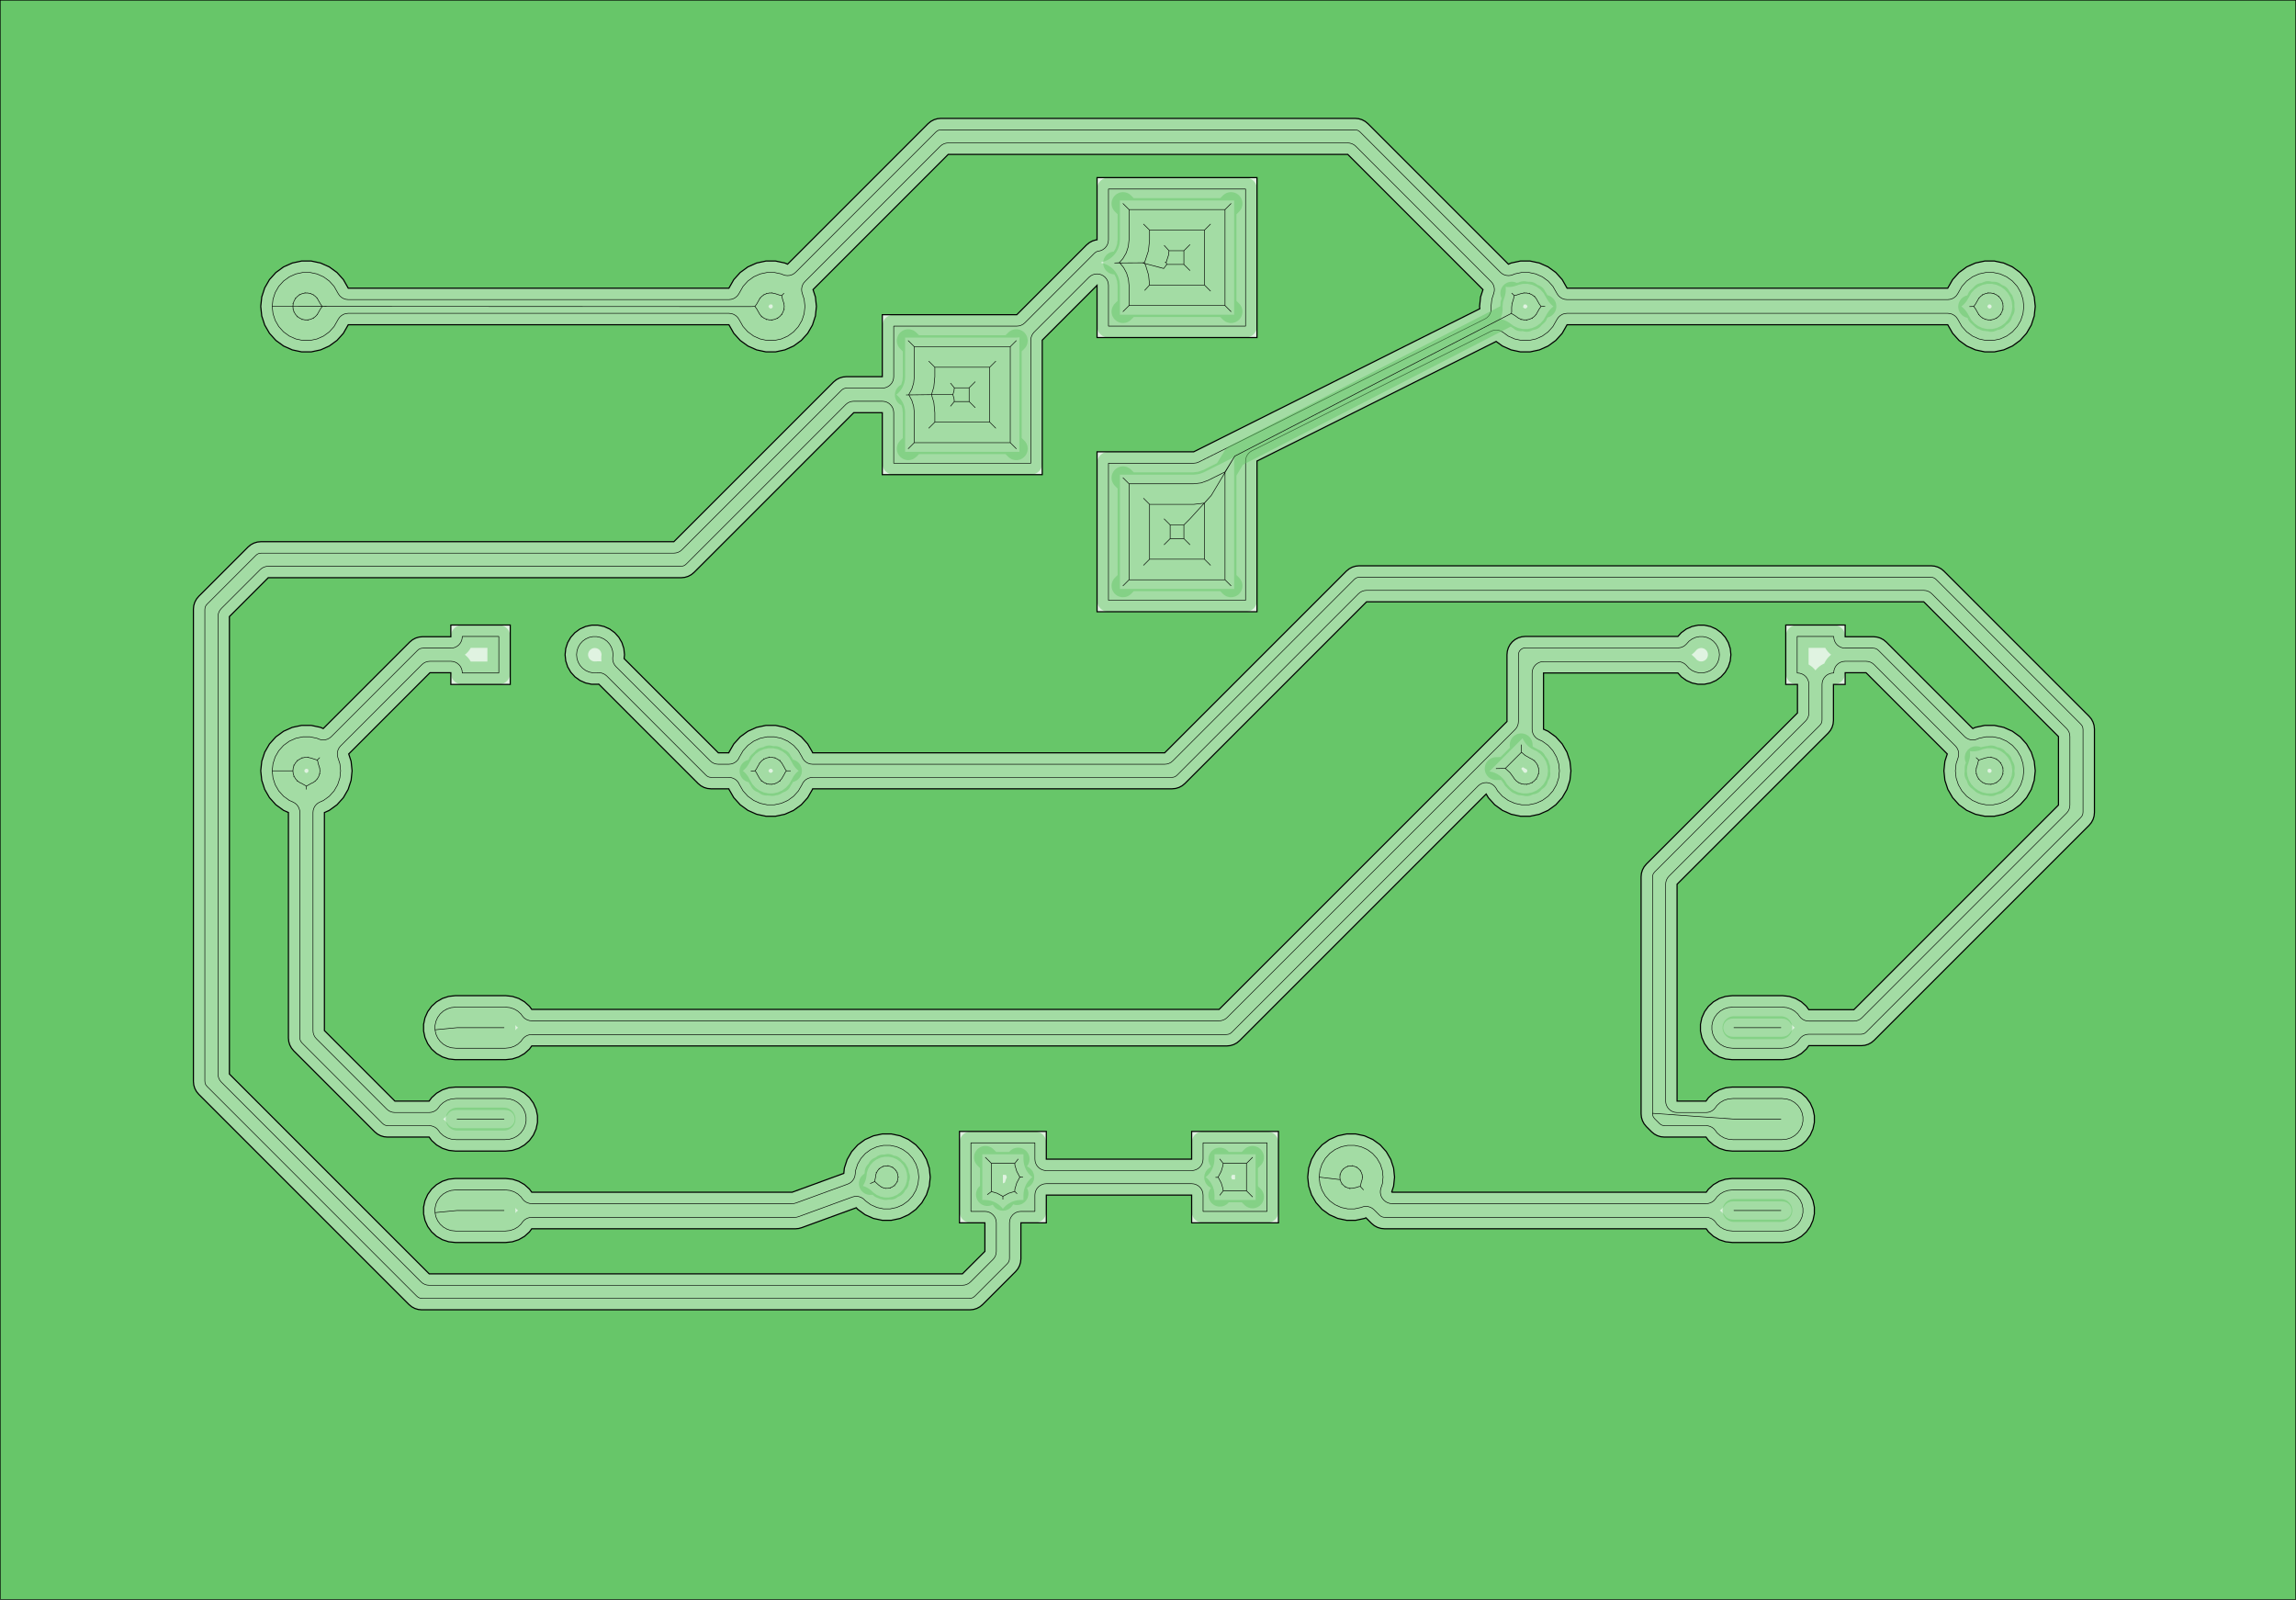 <?xml version="1.0" standalone="no"?>
<!DOCTYPE svg PUBLIC "-//W3C//DTD SVG 1.1//EN"
"http://www.w3.org/Graphics/SVG/1.1/DTD/svg11.dtd">
<!-- original:
<svg width="189.883" height="132.283" viewBox="0 0 3955.91 2755.91" version="1.1"
-->
<svg width="1898.83" height="1322.83" viewBox="0 0 3955.91 2755.91" version="1.1"
xmlns="http://www.w3.org/2000/svg"
xmlns:xlink="http://www.w3.org/1999/xlink">
<g fill-rule="evenodd"><path d="M 0,2755.91 L 0,-9.09495e-13 L 3955.91,-9.09495e-13 L 3955.91,2755.91 L 0,2755.91 z " style="fill-opacity:0.2;fill:rgb(103,198,105);"/></g>
<polyline points="993.415,1127.95 994.101,1121.43 996.129,1115.18 999.409,1109.5 1003.8,1104.63 1009.11,1100.77 1015.1,1098.1 1021.52,1096.74 1028.08,1096.74 1034.5,1098.1 1040.5,1100.77 1045.8,1104.63 1050.19,1109.5 1053.48,1115.18 1055.5,1121.43 1056.19,1127.95 1055.71,1132.54 1055.65,1136.04 1056.22,1139.49 1057.39,1142.79 1059.12,1145.83 1061.36,1148.51 1223.72,1310.87 1226.71,1313.32 1230.11,1315.14 1233.8,1316.26 1237.64,1316.64 1255.73,1316.64 1259.82,1316.21 1263.73,1314.93 1267.3,1312.88 1270.36,1310.12 1272.77,1306.79 1273.63,1304.86 1280.29,1293.33 1288.53,1284.17 1298.5,1276.94 1309.75,1271.93 1321.79,1269.37 1334.11,1269.37 1346.15,1271.93 1357.4,1276.94 1367.37,1284.17 1375.61,1293.33 1382.27,1304.86 1383.13,1306.79 1385.55,1310.12 1388.6,1312.88 1392.17,1314.93 1396.08,1316.21 1400.18,1316.64 2006.71,1316.64 2010.55,1316.26 2014.24,1315.14 2017.65,1313.32 2020.63,1310.87 2333.04,998.453 2335.5,996.441 2337.44,995.405 2339.54,994.765 2342.7,994.455 3326.36,994.455 3329.51,994.765 3331.62,995.405 3333.56,996.441 3336.01,998.453 3584.97,1247.41 3586.98,1249.86 3588.02,1251.8 3588.66,1253.9 3588.97,1257.06 3588.97,1398.84 3588.66,1402 3588.02,1404.1 3586.98,1406.04 3584.97,1408.49 3215.67,1777.79 3213.22,1779.8 3211.28,1780.83 3209.18,1781.47 3206.02,1781.78 3116.49,1781.78 3112.8,1782.13 3109.25,1783.17 3105.95,1784.85 3103.02,1787.12 3100.57,1789.9 3097.51,1794.11 3092.02,1799.05 3085.63,1802.74 3078.6,1805.02 3070.23,1805.9 2985.68,1805.9 2977.3,1805.02 2970.28,1802.74 2963.88,1799.05 2958.39,1794.11 2954.05,1788.13 2951.05,1781.39 2949.51,1774.16 2949.51,1766.78 2951.05,1759.55 2954.05,1752.81 2958.39,1746.83 2963.88,1741.89 2970.28,1738.2 2977.3,1735.92 2985.68,1735.04 3070.23,1735.04 3078.6,1735.92 3085.63,1738.2 3092.02,1741.89 3097.51,1746.83 3100.57,1751.04 3103.02,1753.82 3105.94,1756.09 3109.24,1757.77 3112.8,1758.81 3116.49,1759.15 3194.15,1759.15 3197.99,1758.78 3201.68,1757.66 3205.08,1755.84 3208.07,1753.39 3560.57,1400.89 3563.02,1397.9 3564.84,1394.5 3565.96,1390.81 3566.34,1386.97 3566.34,1268.93 3565.96,1265.09 3564.84,1261.4 3563.02,1258 3560.57,1255.01 3328.4,1022.85 3325.42,1020.4 3322.02,1018.58 3318.32,1017.46 3314.48,1017.08 2354.57,1017.08 2350.73,1017.46 2347.04,1018.58 2343.63,1020.4 2340.65,1022.85 2028.24,1335.27 2025.78,1337.28 2023.84,1338.32 2021.74,1338.96 2018.58,1339.27 1400.18,1339.27 1396.08,1339.7 1392.17,1340.97 1388.6,1343.03 1385.55,1345.78 1383.13,1349.11 1382.27,1351.04 1375.61,1362.58 1367.37,1371.73 1357.4,1378.97 1346.15,1383.97 1334.11,1386.53 1321.79,1386.53 1309.75,1383.97 1298.5,1378.97 1288.53,1371.73 1280.29,1362.58 1273.63,1351.04 1272.77,1349.11 1270.36,1345.78 1267.3,1343.03 1263.73,1340.97 1259.82,1339.7 1255.73,1339.27 1225.77,1339.27 1222.61,1338.96 1220.51,1338.32 1218.57,1337.28 1216.12,1335.27 1045.48,1164.63 1042.45,1162.16 1039,1160.33 1035.25,1159.22 1031.36,1158.87 1028.65,1159.17 1021.52,1159.17 1015.1,1157.8 1009.11,1155.13 1003.8,1151.28 999.409,1146.4 996.129,1140.72 994.101,1134.48 993.415,1127.95" style="stroke:rgb(103,198,105);stroke-width:39.37;fill:none;stroke-opacity:0.5;stroke-linecap:round;stroke-linejoin:round;;fill:none"/>
<polyline points="993.415,1127.95 994.101,1121.43 996.129,1115.18 999.409,1109.5 1003.8,1104.63 1009.11,1100.77 1015.1,1098.1 1021.52,1096.74 1028.08,1096.74 1034.5,1098.1 1040.5,1100.77 1045.8,1104.63 1050.19,1109.5 1053.48,1115.18 1055.5,1121.43 1056.19,1127.95 1055.71,1132.54 1055.65,1136.04 1056.22,1139.49 1057.39,1142.79 1059.12,1145.83 1061.36,1148.51 1223.72,1310.87 1226.71,1313.32 1230.11,1315.14 1233.8,1316.26 1237.64,1316.64 1255.73,1316.64 1259.82,1316.21 1263.73,1314.93 1267.3,1312.88 1270.36,1310.12 1272.77,1306.79 1273.63,1304.86 1280.29,1293.33 1288.53,1284.17 1298.5,1276.94 1309.75,1271.93 1321.79,1269.37 1334.11,1269.37 1346.15,1271.93 1357.4,1276.94 1367.37,1284.17 1375.61,1293.33 1382.27,1304.86 1383.13,1306.79 1385.55,1310.12 1388.6,1312.88 1392.17,1314.93 1396.08,1316.21 1400.18,1316.64 2006.71,1316.64 2010.55,1316.26 2014.24,1315.14 2017.65,1313.32 2020.63,1310.87 2333.04,998.453 2335.5,996.441 2337.44,995.405 2339.54,994.765 2342.7,994.455 3326.36,994.455 3329.51,994.765 3331.62,995.405 3333.56,996.441 3336.01,998.453 3584.97,1247.41 3586.98,1249.86 3588.02,1251.8 3588.66,1253.9 3588.97,1257.06 3588.97,1398.84 3588.66,1402 3588.02,1404.1 3586.98,1406.04 3584.97,1408.49 3215.67,1777.79 3213.22,1779.8 3211.28,1780.83 3209.18,1781.47 3206.02,1781.78 3116.49,1781.78 3112.8,1782.13 3109.25,1783.17 3105.95,1784.85 3103.02,1787.12 3100.57,1789.9 3097.51,1794.11 3092.02,1799.05 3085.63,1802.74 3078.6,1805.02 3070.23,1805.9 2985.68,1805.9 2977.3,1805.02 2970.28,1802.74 2963.88,1799.05 2958.39,1794.11 2954.05,1788.13 2951.05,1781.39 2949.51,1774.16 2949.51,1766.78 2951.05,1759.55 2954.05,1752.81 2958.39,1746.83 2963.88,1741.89 2970.28,1738.2 2977.3,1735.92 2985.68,1735.04 3070.23,1735.04 3078.6,1735.92 3085.63,1738.2 3092.02,1741.89 3097.51,1746.83 3100.57,1751.04 3103.02,1753.82 3105.94,1756.09 3109.24,1757.77 3112.8,1758.81 3116.49,1759.15 3194.15,1759.15 3197.99,1758.78 3201.68,1757.66 3205.08,1755.84 3208.07,1753.39 3560.57,1400.89 3563.02,1397.9 3564.84,1394.5 3565.96,1390.81 3566.34,1386.97 3566.34,1268.93 3565.96,1265.09 3564.84,1261.4 3563.02,1258 3560.57,1255.01 3328.4,1022.85 3325.42,1020.4 3322.02,1018.58 3318.32,1017.46 3314.48,1017.08 2354.57,1017.08 2350.73,1017.46 2347.04,1018.58 2343.63,1020.4 2340.65,1022.85 2028.24,1335.27 2025.78,1337.28 2023.84,1338.32 2021.74,1338.96 2018.58,1339.27 1400.18,1339.27 1396.08,1339.7 1392.17,1340.97 1388.6,1343.03 1385.55,1345.78 1383.13,1349.11 1382.27,1351.04 1375.61,1362.58 1367.37,1371.73 1357.4,1378.97 1346.15,1383.97 1334.11,1386.53 1321.79,1386.53 1309.75,1383.97 1298.5,1378.97 1288.53,1371.73 1280.29,1362.58 1273.63,1351.04 1272.77,1349.11 1270.36,1345.78 1267.3,1343.03 1263.73,1340.97 1259.82,1339.7 1255.73,1339.27 1225.77,1339.27 1222.61,1338.96 1220.51,1338.32 1218.57,1337.28 1216.12,1335.27 1045.48,1164.63 1042.45,1162.16 1039,1160.33 1035.25,1159.22 1031.36,1158.87 1028.65,1159.17 1021.52,1159.17 1015.1,1157.8 1009.11,1155.13 1003.8,1151.28 999.409,1146.4 996.129,1140.72 994.101,1134.48 993.415,1127.95" style="stroke:rgb(0,0,0);stroke-width:1px;fill:none;stroke-opacity:1;stroke-linecap:round;stroke-linejoin:round;;fill:none"/>
<polyline points="1293.63,528.205 1300.74,527.953 1303.8,523.695 1309.24,514.131 1308.95,513.891 1309.24,514.131 1312.37,510.649 1316.31,507.787 1316.07,507.421 1316.31,507.787 1320.76,505.807 1320.64,505.381 1320.76,505.807 1325.52,504.795 1330.38,504.795 1330.43,504.197 1330.38,504.795 1335.8,505.947 1344.97,508.971 1346.87,509.195 1350.67,505.363 1346.87,509.195 1348.4,515.957 1350.73,523.111 1351.05,523.067 1350.73,523.111 1351.23,527.953 1350.73,532.793 1351.5,532.957 1350.73,532.793 1349.22,537.423 1346.79,541.637 1347.43,542.103 1346.79,541.637 1343.53,545.255 1339.59,548.117 1339.99,548.801 1339.59,548.117 1335.15,550.097 1330.38,551.109 1330.47,551.895 1330.38,551.109 1325.52,551.109 1320.76,550.097 1320.51,550.849 1320.76,550.097 1316.31,548.117 1312.37,545.255 1311.7,545.971 1312.37,545.255 1309.24,541.773 1303.8,532.209 1300.74,527.953 1293.63,528.205 504.669,527.953 505.177,523.111 504.403,522.947 505.177,523.111 506.681,518.481 509.115,514.267 508.475,513.801 509.115,514.267 512.373,510.649 516.311,507.787 515.915,507.103 516.311,507.787 520.757,505.807 525.519,504.795 525.435,504.009 525.519,504.795 530.385,504.795 535.147,505.807 535.261,505.381 535.147,505.807 539.593,507.787 539.831,507.421 539.593,507.787 543.531,510.649 546.667,514.131 547.029,513.837 546.667,514.131 552.105,523.695 555.159,527.953 562.269,527.699 555.159,527.953 552.105,532.209 546.667,541.773 546.953,542.013 546.667,541.773 543.531,545.255 539.593,548.117 539.985,548.795 539.593,548.117 535.147,550.097 530.385,551.109 530.469,551.895 530.385,551.109 525.519,551.109 520.757,550.097 520.513,550.849 520.757,550.097 516.311,548.117 512.373,545.255 511.843,545.843 512.373,545.255 509.115,541.637 506.681,537.423 506.287,537.623 506.681,537.423 505.177,532.793 504.741,532.863 505.177,532.793 504.669,527.953 469.045,527.953 470.333,515.705 474.139,503.993 480.295,493.327 488.535,484.175 498.499,476.937 509.749,471.929 521.795,469.369 534.109,469.369 546.155,471.929 557.405,476.937 567.369,484.175 575.565,493.279 582.901,506.183 585.315,509.547 588.381,512.331 591.959,514.415 595.895,515.701 600.013,516.137 1255.89,516.137 1260.01,515.701 1263.94,514.415 1267.52,512.331 1270.59,509.547 1273,506.183 1280.34,493.279 1288.53,484.175 1298.5,476.937 1309.75,471.929 1321.79,469.369 1334.11,469.369 1346.15,471.929 1348.89,473.147 1352.64,474.383 1356.55,474.845 1360.48,474.519 1364.27,473.415 1367.76,471.579 1370.82,469.083 1612.27,227.633 1614.72,225.621 1616.66,224.585 1618.76,223.945 1621.92,223.635 2333.98,223.635 2337.14,223.945 2339.24,224.585 2341.18,225.621 2343.63,227.633 2585.08,469.083 2588.14,471.579 2591.63,473.415 2595.42,474.519 2599.35,474.847 2603.26,474.383 2607.01,473.147 2609.75,471.929 2621.79,469.369 2634.11,469.369 2646.15,471.929 2657.4,476.937 2667.37,484.175 2675.56,493.279 2682.9,506.183 2685.31,509.547 2688.38,512.331 2691.96,514.415 2695.89,515.701 2700.01,516.137 3355.89,516.137 3360.01,515.701 3363.94,514.415 3367.52,512.331 3370.59,509.547 3373,506.183 3380.34,493.279 3388.53,484.175 3398.5,476.937 3409.75,471.929 3421.79,469.369 3434.11,469.369 3446.15,471.929 3457.4,476.937 3467.37,484.175 3475.61,493.327 3481.76,503.993 3485.57,515.705 3486.86,527.953 3485.57,540.199 3481.76,551.911 3475.61,562.577 3467.37,571.729 3457.4,578.967 3446.15,583.975 3434.11,586.535 3421.79,586.535 3409.75,583.975 3398.5,578.967 3388.53,571.729 3380.34,562.625 3373,549.721 3370.59,546.357 3367.52,543.573 3363.94,541.489 3360.01,540.203 3355.89,539.767 2700.01,539.767 2695.89,540.203 2691.96,541.489 2688.38,543.573 2685.31,546.357 2682.9,549.721 2675.56,562.625 2667.37,571.729 2657.4,578.967 2646.15,583.975 2634.11,586.535 2621.79,586.535 2609.75,583.975 2598.5,578.967 2589.36,572.327 2586.28,570.495 2582.93,569.251 2579.41,568.633 2575.83,568.665 2572.32,569.343 2568.98,570.645 2156.95,776.663 2153.87,778.577 2151.19,781.025 2149.01,783.921 2147.39,787.169 2146.4,790.659 2146.07,794.271 2146.07,1034.27 1909.84,1034.27 1909.84,798.037 2056.71,798.037 2061.24,797.511 2065.52,795.959 2558.47,549.485 2561.82,547.361 2564.68,544.607 2566.93,541.337 2568.47,537.681 2569.26,533.789 2569.24,529.819 2569.04,527.951 2570.33,515.705 2573.81,505.009 2574.6,501.497 2574.74,497.897 2574.23,494.331 2573.07,490.921 2571.31,487.777 2569,485.007 2336.03,252.031 2333.04,249.583 2329.64,247.763 2325.95,246.643 2322.11,246.265 1633.79,246.265 1629.95,246.643 1626.26,247.763 1622.86,249.583 1619.87,252.031 1386.9,485.007 1384.59,487.777 1382.83,490.919 1381.68,494.331 1381.16,497.895 1381.3,501.495 1382.09,505.009 1385.57,515.705 1386.86,527.953 1385.57,540.199 1381.76,551.911 1375.61,562.577 1367.37,571.729 1357.4,578.967 1346.15,583.975 1334.11,586.535 1321.79,586.535 1309.75,583.975 1298.5,578.967 1288.53,571.729 1280.34,562.625 1273,549.721 1270.59,546.357 1267.52,543.573 1263.94,541.489 1260.01,540.203 1255.89,539.767 600.013,539.767 595.895,540.203 591.959,541.489 588.381,543.573 585.315,546.357 582.901,549.721 575.565,562.625 567.369,571.729 557.405,578.967 546.155,583.975 534.109,586.535 521.795,586.535 509.749,583.975 498.499,578.967 488.535,571.729 480.295,562.577 474.139,551.911 470.333,540.199 469.045,527.953" style="stroke:rgb(103,198,105);stroke-width:39.37;fill:none;stroke-opacity:0.5;stroke-linecap:round;stroke-linejoin:round;;fill:none"/>
<polyline points="1293.63,528.205 1300.74,527.953 1303.8,523.695 1309.24,514.131 1308.95,513.891 1309.24,514.131 1312.37,510.649 1316.31,507.787 1316.07,507.421 1316.31,507.787 1320.76,505.807 1320.64,505.381 1320.76,505.807 1325.52,504.795 1330.38,504.795 1330.43,504.197 1330.38,504.795 1335.8,505.947 1344.97,508.971 1346.87,509.195 1350.67,505.363 1346.87,509.195 1348.4,515.957 1350.73,523.111 1351.05,523.067 1350.73,523.111 1351.23,527.953 1350.73,532.793 1351.5,532.957 1350.73,532.793 1349.22,537.423 1346.79,541.637 1347.43,542.103 1346.79,541.637 1343.53,545.255 1339.59,548.117 1339.99,548.801 1339.59,548.117 1335.15,550.097 1330.38,551.109 1330.47,551.895 1330.38,551.109 1325.52,551.109 1320.76,550.097 1320.51,550.849 1320.76,550.097 1316.31,548.117 1312.37,545.255 1311.7,545.971 1312.37,545.255 1309.24,541.773 1303.8,532.209 1300.74,527.953 1293.63,528.205 504.669,527.953 505.177,523.111 504.403,522.947 505.177,523.111 506.681,518.481 509.115,514.267 508.475,513.801 509.115,514.267 512.373,510.649 516.311,507.787 515.915,507.103 516.311,507.787 520.757,505.807 525.519,504.795 525.435,504.009 525.519,504.795 530.385,504.795 535.147,505.807 535.261,505.381 535.147,505.807 539.593,507.787 539.831,507.421 539.593,507.787 543.531,510.649 546.667,514.131 547.029,513.837 546.667,514.131 552.105,523.695 555.159,527.953 562.269,527.699 555.159,527.953 552.105,532.209 546.667,541.773 546.953,542.013 546.667,541.773 543.531,545.255 539.593,548.117 539.985,548.795 539.593,548.117 535.147,550.097 530.385,551.109 530.469,551.895 530.385,551.109 525.519,551.109 520.757,550.097 520.513,550.849 520.757,550.097 516.311,548.117 512.373,545.255 511.843,545.843 512.373,545.255 509.115,541.637 506.681,537.423 506.287,537.623 506.681,537.423 505.177,532.793 504.741,532.863 505.177,532.793 504.669,527.953 469.045,527.953 470.333,515.705 474.139,503.993 480.295,493.327 488.535,484.175 498.499,476.937 509.749,471.929 521.795,469.369 534.109,469.369 546.155,471.929 557.405,476.937 567.369,484.175 575.565,493.279 582.901,506.183 585.315,509.547 588.381,512.331 591.959,514.415 595.895,515.701 600.013,516.137 1255.89,516.137 1260.01,515.701 1263.94,514.415 1267.52,512.331 1270.59,509.547 1273,506.183 1280.34,493.279 1288.53,484.175 1298.5,476.937 1309.75,471.929 1321.79,469.369 1334.11,469.369 1346.15,471.929 1348.89,473.147 1352.64,474.383 1356.55,474.845 1360.48,474.519 1364.27,473.415 1367.76,471.579 1370.82,469.083 1612.27,227.633 1614.72,225.621 1616.66,224.585 1618.76,223.945 1621.92,223.635 2333.98,223.635 2337.14,223.945 2339.24,224.585 2341.18,225.621 2343.63,227.633 2585.08,469.083 2588.14,471.579 2591.63,473.415 2595.42,474.519 2599.35,474.847 2603.26,474.383 2607.01,473.147 2609.75,471.929 2621.79,469.369 2634.11,469.369 2646.15,471.929 2657.4,476.937 2667.37,484.175 2675.56,493.279 2682.9,506.183 2685.31,509.547 2688.38,512.331 2691.96,514.415 2695.89,515.701 2700.01,516.137 3355.89,516.137 3360.01,515.701 3363.94,514.415 3367.52,512.331 3370.59,509.547 3373,506.183 3380.34,493.279 3388.53,484.175 3398.5,476.937 3409.75,471.929 3421.79,469.369 3434.11,469.369 3446.15,471.929 3457.4,476.937 3467.37,484.175 3475.61,493.327 3481.76,503.993 3485.57,515.705 3486.86,527.953 3485.57,540.199 3481.76,551.911 3475.61,562.577 3467.37,571.729 3457.4,578.967 3446.15,583.975 3434.11,586.535 3421.79,586.535 3409.75,583.975 3398.5,578.967 3388.53,571.729 3380.34,562.625 3373,549.721 3370.59,546.357 3367.52,543.573 3363.94,541.489 3360.01,540.203 3355.89,539.767 2700.01,539.767 2695.89,540.203 2691.96,541.489 2688.38,543.573 2685.31,546.357 2682.9,549.721 2675.56,562.625 2667.37,571.729 2657.4,578.967 2646.15,583.975 2634.11,586.535 2621.79,586.535 2609.75,583.975 2598.5,578.967 2589.36,572.327 2586.28,570.495 2582.93,569.251 2579.41,568.633 2575.83,568.665 2572.32,569.343 2568.98,570.645 2156.95,776.663 2153.87,778.577 2151.19,781.025 2149.01,783.921 2147.39,787.169 2146.4,790.659 2146.07,794.271 2146.07,1034.27 1909.84,1034.27 1909.84,798.037 2056.71,798.037 2061.24,797.511 2065.52,795.959 2558.47,549.485 2561.82,547.361 2564.68,544.607 2566.93,541.337 2568.47,537.681 2569.26,533.789 2569.24,529.819 2569.04,527.951 2570.33,515.705 2573.81,505.009 2574.6,501.497 2574.74,497.897 2574.23,494.331 2573.07,490.921 2571.31,487.777 2569,485.007 2336.03,252.031 2333.04,249.583 2329.64,247.763 2325.95,246.643 2322.11,246.265 1633.79,246.265 1629.95,246.643 1626.26,247.763 1622.86,249.583 1619.87,252.031 1386.9,485.007 1384.59,487.777 1382.83,490.919 1381.68,494.331 1381.16,497.895 1381.3,501.495 1382.09,505.009 1385.57,515.705 1386.86,527.953 1385.57,540.199 1381.76,551.911 1375.61,562.577 1367.37,571.729 1357.4,578.967 1346.15,583.975 1334.11,586.535 1321.79,586.535 1309.75,583.975 1298.5,578.967 1288.53,571.729 1280.34,562.625 1273,549.721 1270.59,546.357 1267.52,543.573 1263.94,541.489 1260.01,540.203 1255.89,539.767 600.013,539.767 595.895,540.203 591.959,541.489 588.381,543.573 585.315,546.357 582.901,549.721 575.565,562.625 567.369,571.729 557.405,578.967 546.155,583.975 534.109,586.535 521.795,586.535 509.749,583.975 498.499,578.967 488.535,571.729 480.295,562.577 474.139,551.911 470.333,540.199 469.045,527.953" style="stroke:rgb(0,0,0);stroke-width:1px;fill:none;stroke-opacity:1;stroke-linecap:round;stroke-linejoin:round;;fill:none"/>
<polyline points="2987.48,1927.95 2987.53,1927.96 3068.37,1927.96 3068.42,1927.95 3068.37,1927.96 2987.53,1927.96 2987.48,1927.95 2847.21,1917.98 2847.21,1511.52 2847.52,1508.37 2848.16,1506.26 2849.2,1504.32 2851.21,1501.87 3110.87,1242.21 3113.32,1239.23 3115.14,1235.82 3116.26,1232.13 3116.64,1228.29 3116.64,1179.13 3116.26,1175.29 3115.14,1171.6 3113.32,1168.2 3110.87,1165.21 3107.89,1162.76 3104.48,1160.95 3100.79,1159.83 3096.95,1159.45 3096.45,1159.45 3096.45,1096.45 3159.45,1096.45 3159.45,1096.95 3159.83,1100.79 3160.95,1104.48 3162.76,1107.89 3165.21,1110.87 3168.2,1113.32 3171.6,1115.14 3175.29,1116.26 3179.13,1116.64 3226.98,1116.64 3230.14,1116.95 3232.24,1117.59 3234.18,1118.62 3236.64,1120.63 3385.08,1269.08 3388.14,1271.58 3391.63,1273.41 3395.42,1274.52 3399.35,1274.85 3403.26,1274.38 3407.01,1273.15 3409.75,1271.93 3421.79,1269.37 3434.11,1269.37 3446.15,1271.93 3457.4,1276.94 3467.37,1284.17 3475.61,1293.33 3481.76,1303.99 3485.57,1315.7 3486.86,1327.95 3485.57,1340.2 3481.76,1351.91 3475.61,1362.58 3467.37,1371.73 3457.4,1378.97 3446.15,1383.97 3434.11,1386.53 3421.79,1386.53 3409.75,1383.97 3398.5,1378.97 3388.53,1371.73 3380.29,1362.58 3374.14,1351.91 3370.33,1340.2 3369.04,1327.95 3370.33,1315.7 3373.81,1305.01 3374.6,1301.5 3374.74,1297.9 3374.23,1294.33 3373.07,1290.92 3371.31,1287.78 3369,1285.01 3229.03,1145.03 3226.05,1142.58 3222.64,1140.76 3218.95,1139.64 3215.11,1139.27 3179.13,1139.27 3175.29,1139.64 3171.6,1140.76 3168.2,1142.58 3165.21,1145.03 3162.76,1148.01 3160.95,1151.42 3159.83,1155.11 3159.45,1158.95 3159.45,1159.45 3158.95,1159.45 3155.11,1159.83 3151.42,1160.95 3148.01,1162.76 3145.03,1165.21 3142.58,1168.2 3140.76,1171.6 3139.64,1175.29 3139.27,1179.13 3139.27,1240.16 3138.96,1243.32 3138.32,1245.42 3137.28,1247.36 3135.27,1249.82 2875.61,1509.48 2873.16,1512.46 2871.34,1515.86 2870.22,1519.56 2869.84,1523.4 2869.84,1896.95 2870.22,1900.79 2871.34,1904.48 2873.16,1907.89 2875.61,1910.87 2878.59,1913.32 2881.99,1915.14 2885.68,1916.26 2889.53,1916.64 2939.41,1916.64 2943.1,1916.29 2946.66,1915.25 2949.96,1913.57 2952.89,1911.3 2955.34,1908.52 2958.39,1904.31 2963.88,1899.37 2970.28,1895.68 2977.3,1893.4 2985.68,1892.52 3070.23,1892.52 3078.6,1893.4 3085.63,1895.68 3092.02,1899.37 3097.51,1904.31 3101.85,1910.29 3104.85,1917.04 3106.39,1924.26 3106.39,1931.64 3104.85,1938.87 3101.85,1945.61 3097.51,1951.59 3092.02,1956.53 3085.63,1960.22 3078.6,1962.5 3070.23,1963.38 2985.68,1963.38 2977.3,1962.5 2970.28,1960.22 2963.88,1956.53 2958.39,1951.59 2955.34,1947.38 2952.89,1944.6 2949.96,1942.33 2946.66,1940.65 2943.1,1939.61 2939.41,1939.27 2868.49,1939.27 2865.34,1938.96 2863.23,1938.32 2861.29,1937.28 2858.84,1935.27 2851.21,1927.63 2849.2,1925.18 2848.16,1923.24 2847.52,1921.14 2847.21,1917.98" style="stroke:rgb(103,198,105);stroke-width:39.37;fill:none;stroke-opacity:0.5;stroke-linecap:round;stroke-linejoin:round;;fill:none"/>
<polyline points="2987.48,1927.95 2987.53,1927.96 3068.37,1927.96 3068.42,1927.95 3068.37,1927.96 2987.53,1927.96 2987.48,1927.95 2847.21,1917.98 2847.21,1511.52 2847.52,1508.37 2848.16,1506.26 2849.2,1504.32 2851.21,1501.87 3110.87,1242.21 3113.32,1239.23 3115.14,1235.82 3116.26,1232.13 3116.64,1228.29 3116.64,1179.13 3116.26,1175.29 3115.14,1171.6 3113.32,1168.2 3110.87,1165.21 3107.89,1162.76 3104.48,1160.95 3100.79,1159.83 3096.95,1159.45 3096.45,1159.45 3096.45,1096.45 3159.45,1096.45 3159.45,1096.95 3159.83,1100.79 3160.95,1104.48 3162.76,1107.89 3165.21,1110.87 3168.2,1113.32 3171.6,1115.14 3175.29,1116.26 3179.13,1116.64 3226.98,1116.64 3230.14,1116.95 3232.24,1117.59 3234.18,1118.62 3236.64,1120.63 3385.08,1269.08 3388.14,1271.58 3391.63,1273.41 3395.42,1274.52 3399.35,1274.85 3403.26,1274.38 3407.01,1273.15 3409.75,1271.93 3421.79,1269.37 3434.11,1269.37 3446.15,1271.93 3457.4,1276.94 3467.37,1284.17 3475.61,1293.33 3481.76,1303.99 3485.57,1315.7 3486.86,1327.95 3485.57,1340.2 3481.76,1351.91 3475.61,1362.58 3467.37,1371.73 3457.4,1378.97 3446.15,1383.97 3434.11,1386.53 3421.79,1386.53 3409.75,1383.97 3398.5,1378.97 3388.53,1371.73 3380.29,1362.58 3374.14,1351.91 3370.33,1340.2 3369.04,1327.95 3370.33,1315.7 3373.81,1305.01 3374.6,1301.5 3374.74,1297.9 3374.23,1294.33 3373.07,1290.92 3371.31,1287.78 3369,1285.01 3229.03,1145.03 3226.05,1142.58 3222.64,1140.76 3218.95,1139.64 3215.11,1139.27 3179.13,1139.27 3175.29,1139.64 3171.6,1140.76 3168.2,1142.58 3165.21,1145.03 3162.76,1148.01 3160.95,1151.42 3159.83,1155.11 3159.45,1158.95 3159.45,1159.45 3158.95,1159.45 3155.11,1159.83 3151.42,1160.95 3148.01,1162.76 3145.03,1165.21 3142.58,1168.2 3140.76,1171.6 3139.64,1175.29 3139.27,1179.13 3139.27,1240.16 3138.96,1243.32 3138.32,1245.42 3137.28,1247.36 3135.27,1249.82 2875.61,1509.48 2873.16,1512.46 2871.34,1515.86 2870.22,1519.56 2869.84,1523.4 2869.84,1896.95 2870.22,1900.79 2871.34,1904.48 2873.16,1907.89 2875.61,1910.87 2878.59,1913.32 2881.99,1915.14 2885.68,1916.26 2889.53,1916.64 2939.41,1916.64 2943.1,1916.29 2946.66,1915.25 2949.96,1913.57 2952.89,1911.3 2955.34,1908.52 2958.39,1904.31 2963.88,1899.37 2970.28,1895.68 2977.3,1893.4 2985.68,1892.52 3070.23,1892.52 3078.6,1893.4 3085.63,1895.68 3092.02,1899.37 3097.51,1904.31 3101.85,1910.29 3104.85,1917.04 3106.39,1924.26 3106.39,1931.64 3104.85,1938.87 3101.85,1945.61 3097.51,1951.59 3092.02,1956.53 3085.63,1960.22 3078.6,1962.5 3070.23,1963.38 2985.68,1963.38 2977.3,1962.5 2970.28,1960.22 2963.88,1956.53 2958.39,1951.59 2955.34,1947.38 2952.89,1944.6 2949.96,1942.33 2946.66,1940.65 2943.1,1939.61 2939.41,1939.27 2868.49,1939.27 2865.34,1938.96 2863.23,1938.32 2861.29,1937.28 2858.84,1935.27 2851.21,1927.63 2849.2,1925.18 2848.16,1923.24 2847.52,1921.14 2847.21,1917.98" style="stroke:rgb(0,0,0);stroke-width:1px;fill:none;stroke-opacity:1;stroke-linecap:round;stroke-linejoin:round;;fill:none"/>
<polyline points="2308.21,2032.15 2308.99,2031.98 2310.24,2035.84 2312.27,2039.35 2311.63,2039.81 2312.27,2039.35 2314.98,2042.36 2318.26,2044.74 2317.86,2045.43 2318.26,2044.74 2321.96,2046.39 2325.92,2047.23 2325.85,2048.39 2325.92,2047.23 2329.98,2047.23 2336.78,2045.78 2341.54,2044.21 2343.78,2043.95 2349.15,2049.89 2343.78,2043.95 2345.5,2036.34 2346.91,2031.98 2347.34,2027.95 2347.81,2027.98 2347.34,2027.95 2346.91,2023.92 2347.34,2023.81 2346.91,2023.92 2345.66,2020.07 2343.64,2016.56 2344.28,2016.09 2343.64,2016.56 2340.92,2013.54 2337.64,2011.16 2338.04,2010.48 2337.64,2011.16 2333.94,2009.51 2329.98,2008.67 2330.06,2007.88 2329.98,2008.67 2325.92,2008.67 2321.96,2009.51 2321.72,2008.76 2321.96,2009.51 2318.26,2011.16 2314.98,2013.54 2314.7,2013.2 2314.98,2013.54 2312.27,2016.56 2311.9,2016.32 2312.27,2016.56 2310.24,2020.07 2308.99,2023.92 2308.21,2023.76 2308.99,2023.92 2308.56,2027.95 2308.99,2031.98 2308.21,2032.15 2272.94,2027.95 2274.14,2016.51 2277.7,2005.58 2283.45,1995.62 2291.14,1987.07 2300.45,1980.31 2310.95,1975.63 2322.2,1973.24 2333.7,1973.24 2344.95,1975.63 2355.46,1980.31 2364.76,1987.07 2372.45,1995.62 2378.2,2005.58 2381.76,2016.51 2382.96,2027.95 2381.76,2039.39 2379.19,2047.28 2378.4,2050.8 2378.26,2054.4 2378.77,2057.96 2379.93,2061.37 2381.69,2064.52 2384,2067.29 2384.56,2067.85 2387.54,2070.3 2390.95,2072.12 2394.64,2073.24 2398.48,2073.62 2939.77,2073.62 2943.46,2073.27 2947.02,2072.23 2950.32,2070.55 2953.25,2068.28 2955.7,2065.5 2958.39,2061.79 2963.88,2056.85 2970.28,2053.16 2977.3,2050.88 2985.68,2050 3070.23,2050 3078.6,2050.88 3085.63,2053.16 3092.02,2056.85 3097.51,2061.79 3101.85,2067.77 3104.85,2074.52 3106.39,2081.74 3106.39,2089.12 3104.85,2096.35 3101.85,2103.09 3097.51,2109.07 3092.02,2114.01 3085.63,2117.7 3078.6,2119.98 3070.23,2120.86 2985.68,2120.86 2977.3,2119.98 2970.28,2117.7 2963.88,2114.01 2958.39,2109.07 2955.7,2105.36 2953.25,2102.58 2950.32,2100.31 2947.02,2098.63 2943.46,2097.59 2939.77,2097.25 2386.4,2097.25 2383.14,2096.93 2380.95,2096.26 2378.92,2095.18 2376.39,2093.1 2367.39,2084.1 2364.34,2081.61 2360.85,2079.77 2357.06,2078.67 2353.13,2078.34 2349.21,2078.8 2345.47,2080.04 2344.95,2080.27 2333.7,2082.66 2322.2,2082.66 2310.95,2080.27 2300.45,2075.59 2291.14,2068.83 2283.45,2060.28 2277.7,2050.33 2274.14,2039.39 2272.94,2027.95" style="stroke:rgb(103,198,105);stroke-width:39.37;fill:none;stroke-opacity:0.5;stroke-linecap:round;stroke-linejoin:round;;fill:none"/>
<polyline points="2308.21,2032.15 2308.99,2031.98 2310.24,2035.84 2312.27,2039.35 2311.63,2039.81 2312.27,2039.35 2314.98,2042.36 2318.26,2044.74 2317.86,2045.43 2318.26,2044.74 2321.96,2046.39 2325.92,2047.23 2325.85,2048.39 2325.92,2047.23 2329.98,2047.23 2336.78,2045.78 2341.54,2044.21 2343.78,2043.95 2349.15,2049.89 2343.78,2043.95 2345.5,2036.34 2346.91,2031.98 2347.34,2027.95 2347.81,2027.98 2347.34,2027.95 2346.91,2023.92 2347.34,2023.81 2346.91,2023.92 2345.66,2020.07 2343.64,2016.56 2344.28,2016.09 2343.64,2016.56 2340.92,2013.54 2337.64,2011.16 2338.04,2010.48 2337.64,2011.16 2333.94,2009.51 2329.98,2008.67 2330.06,2007.88 2329.98,2008.67 2325.92,2008.67 2321.96,2009.51 2321.72,2008.76 2321.96,2009.51 2318.26,2011.16 2314.98,2013.54 2314.7,2013.2 2314.98,2013.54 2312.27,2016.56 2311.9,2016.32 2312.27,2016.56 2310.24,2020.07 2308.99,2023.92 2308.21,2023.76 2308.99,2023.92 2308.56,2027.95 2308.99,2031.98 2308.21,2032.15 2272.94,2027.95 2274.14,2016.51 2277.7,2005.58 2283.45,1995.62 2291.14,1987.07 2300.45,1980.31 2310.95,1975.63 2322.2,1973.24 2333.7,1973.24 2344.95,1975.63 2355.46,1980.31 2364.76,1987.07 2372.45,1995.62 2378.2,2005.58 2381.76,2016.51 2382.96,2027.95 2381.76,2039.39 2379.19,2047.28 2378.4,2050.8 2378.26,2054.4 2378.77,2057.96 2379.93,2061.37 2381.69,2064.52 2384,2067.29 2384.56,2067.85 2387.54,2070.3 2390.95,2072.12 2394.64,2073.24 2398.48,2073.62 2939.77,2073.62 2943.46,2073.27 2947.02,2072.23 2950.32,2070.55 2953.25,2068.28 2955.7,2065.5 2958.39,2061.79 2963.88,2056.85 2970.28,2053.16 2977.3,2050.88 2985.68,2050 3070.23,2050 3078.6,2050.88 3085.63,2053.16 3092.02,2056.85 3097.51,2061.79 3101.85,2067.77 3104.85,2074.52 3106.39,2081.74 3106.39,2089.12 3104.85,2096.35 3101.85,2103.09 3097.51,2109.07 3092.02,2114.01 3085.63,2117.7 3078.6,2119.98 3070.23,2120.86 2985.68,2120.86 2977.3,2119.98 2970.28,2117.7 2963.88,2114.01 2958.39,2109.07 2955.7,2105.36 2953.25,2102.58 2950.32,2100.31 2947.02,2098.63 2943.46,2097.59 2939.77,2097.25 2386.4,2097.25 2383.14,2096.93 2380.95,2096.26 2378.92,2095.18 2376.39,2093.1 2367.39,2084.1 2364.34,2081.61 2360.85,2079.77 2357.06,2078.67 2353.13,2078.34 2349.21,2078.8 2345.47,2080.04 2344.95,2080.27 2333.7,2082.66 2322.2,2082.66 2310.95,2080.27 2300.45,2075.59 2291.14,2068.83 2283.45,2060.28 2277.7,2050.33 2274.14,2039.39 2272.94,2027.95" style="stroke:rgb(0,0,0);stroke-width:1px;fill:none;stroke-opacity:1;stroke-linecap:round;stroke-linejoin:round;;fill:none"/>
<polyline points="787.483,1770.47 787.533,1770.48 868.371,1770.47 868.421,1770.47 868.371,1770.47 787.533,1770.48 787.483,1770.47 749.513,1774.16 749.513,1766.78 751.049,1759.55 754.053,1752.81 758.393,1746.83 763.881,1741.89 770.277,1738.2 777.301,1735.92 785.677,1735.04 870.227,1735.04 878.603,1735.92 885.627,1738.2 892.023,1741.89 897.511,1746.83 900.203,1750.54 902.653,1753.32 905.581,1755.59 908.881,1757.27 912.439,1758.31 916.129,1758.65 2100.51,1758.65 2104.35,1758.28 2108.04,1757.16 2111.45,1755.34 2114.43,1752.89 2610.37,1256.95 2612.82,1253.97 2614.64,1250.56 2615.76,1246.87 2616.14,1243.03 2616.14,1128.92 2616.46,1125.66 2617.12,1123.47 2618.21,1121.44 2619.66,1119.66 2621.44,1118.21 2623.47,1117.12 2625.66,1116.46 2628.92,1116.14 2890.97,1116.14 2895.06,1115.71 2898.98,1114.43 2902.54,1112.38 2905.6,1109.62 2910.1,1104.63 2915.41,1100.77 2921.4,1098.1 2927.82,1096.74 2934.38,1096.74 2940.8,1098.1 2946.79,1100.77 2952.1,1104.63 2956.49,1109.5 2959.77,1115.18 2961.8,1121.43 2962.49,1127.95 2961.8,1134.48 2959.77,1140.72 2956.49,1146.4 2952.1,1151.28 2946.79,1155.13 2940.8,1157.8 2934.38,1159.17 2927.82,1159.17 2921.4,1157.8 2915.41,1155.13 2910.1,1151.28 2905.6,1146.28 2902.54,1143.53 2898.98,1141.47 2895.06,1140.2 2890.97,1139.77 2659.45,1139.77 2655.61,1140.14 2651.92,1141.26 2648.52,1143.08 2645.53,1145.53 2643.08,1148.51 2641.27,1151.91 2640.14,1155.61 2639.77,1159.45 2639.75,1256.29 2640.11,1260.04 2641.18,1263.66 2642.92,1267.01 2645.27,1269.96 2648.14,1272.42 2651.42,1274.27 2657.4,1276.94 2667.37,1284.17 2675.61,1293.33 2681.76,1303.99 2685.57,1315.7 2686.86,1327.95 2685.57,1340.2 2681.76,1351.91 2675.61,1362.58 2667.37,1371.73 2657.4,1378.97 2646.15,1383.97 2634.11,1386.53 2621.79,1386.53 2609.75,1383.97 2598.5,1378.97 2588.53,1371.73 2580.29,1362.58 2577.7,1358.08 2575.36,1354.84 2572.41,1352.13 2568.97,1350.08 2565.19,1348.77 2561.23,1348.25 2557.23,1348.54 2553.38,1349.63 2549.84,1351.48 2546.73,1354.01 2122.6,1778.14 2120.07,1780.21 2118.04,1781.3 2115.85,1781.96 2112.59,1782.28 916.131,1782.28 912.443,1782.63 908.885,1783.67 905.583,1785.35 902.655,1787.62 900.205,1790.4 897.511,1794.11 892.023,1799.05 885.627,1802.74 878.603,1805.02 870.227,1805.9 785.677,1805.9 777.301,1805.02 770.277,1802.74 763.881,1799.05 758.393,1794.11 754.053,1788.13 751.049,1781.39 749.513,1774.16" style="stroke:rgb(103,198,105);stroke-width:39.37;fill:none;stroke-opacity:0.5;stroke-linecap:round;stroke-linejoin:round;;fill:none"/>
<polyline points="787.483,1770.47 787.533,1770.48 868.371,1770.47 868.421,1770.47 868.371,1770.47 787.533,1770.48 787.483,1770.47 749.513,1774.16 749.513,1766.78 751.049,1759.55 754.053,1752.81 758.393,1746.83 763.881,1741.89 770.277,1738.2 777.301,1735.92 785.677,1735.04 870.227,1735.04 878.603,1735.92 885.627,1738.2 892.023,1741.89 897.511,1746.83 900.203,1750.54 902.653,1753.32 905.581,1755.59 908.881,1757.27 912.439,1758.31 916.129,1758.65 2100.51,1758.65 2104.35,1758.28 2108.04,1757.16 2111.45,1755.34 2114.43,1752.89 2610.37,1256.95 2612.82,1253.97 2614.64,1250.56 2615.76,1246.87 2616.14,1243.03 2616.14,1128.92 2616.46,1125.66 2617.12,1123.47 2618.21,1121.44 2619.66,1119.66 2621.44,1118.21 2623.47,1117.12 2625.66,1116.46 2628.92,1116.14 2890.97,1116.14 2895.06,1115.71 2898.98,1114.43 2902.54,1112.38 2905.6,1109.62 2910.1,1104.63 2915.41,1100.77 2921.4,1098.1 2927.82,1096.74 2934.38,1096.74 2940.8,1098.1 2946.79,1100.77 2952.1,1104.63 2956.49,1109.5 2959.77,1115.18 2961.8,1121.43 2962.49,1127.95 2961.8,1134.48 2959.77,1140.72 2956.49,1146.4 2952.1,1151.28 2946.79,1155.13 2940.8,1157.8 2934.38,1159.17 2927.82,1159.17 2921.4,1157.8 2915.41,1155.13 2910.1,1151.28 2905.6,1146.28 2902.54,1143.53 2898.98,1141.47 2895.06,1140.2 2890.97,1139.77 2659.45,1139.77 2655.61,1140.14 2651.92,1141.26 2648.52,1143.08 2645.53,1145.53 2643.08,1148.51 2641.27,1151.91 2640.14,1155.61 2639.77,1159.45 2639.75,1256.29 2640.11,1260.04 2641.18,1263.66 2642.92,1267.01 2645.27,1269.96 2648.14,1272.42 2651.42,1274.27 2657.4,1276.94 2667.37,1284.17 2675.61,1293.33 2681.76,1303.99 2685.57,1315.7 2686.86,1327.95 2685.57,1340.2 2681.76,1351.91 2675.61,1362.58 2667.37,1371.73 2657.4,1378.97 2646.15,1383.97 2634.11,1386.53 2621.79,1386.53 2609.75,1383.97 2598.5,1378.97 2588.53,1371.73 2580.29,1362.58 2577.7,1358.08 2575.36,1354.84 2572.41,1352.13 2568.97,1350.08 2565.19,1348.77 2561.23,1348.25 2557.23,1348.54 2553.38,1349.63 2549.84,1351.48 2546.73,1354.01 2122.6,1778.14 2120.07,1780.21 2118.04,1781.3 2115.85,1781.96 2112.59,1782.28 916.131,1782.28 912.443,1782.63 908.885,1783.67 905.583,1785.35 902.655,1787.62 900.205,1790.4 897.511,1794.11 892.023,1799.05 885.627,1802.74 878.603,1805.02 870.227,1805.9 785.677,1805.9 777.301,1805.02 770.277,1802.74 763.881,1799.05 758.393,1794.11 754.053,1788.13 751.049,1781.39 749.513,1774.16" style="stroke:rgb(0,0,0);stroke-width:1px;fill:none;stroke-opacity:1;stroke-linecap:round;stroke-linejoin:round;;fill:none"/>
<polyline points="352.935,1862.23 352.935,1050.34 353.245,1047.18 353.885,1045.08 354.921,1043.14 356.933,1040.69 440.689,956.933 443.141,954.921 445.081,953.885 447.185,953.245 450.341,952.935 1161.01,952.935 1164.85,952.557 1168.54,951.437 1171.95,949.617 1174.93,947.169 1449.47,672.635 1451.92,670.623 1453.86,669.587 1455.96,668.947 1459.12,668.637 1520.15,668.637 1523.99,668.259 1527.68,667.139 1531.09,665.319 1534.07,662.871 1536.52,659.889 1538.34,656.485 1539.46,652.793 1539.84,648.953 1539.84,561.837 1751.91,561.837 1755.75,561.459 1759.44,560.339 1762.85,558.519 1765.83,556.071 1885.47,436.435 1887.92,434.423 1889.86,433.387 1891.96,432.747 1892.08,432.737 1896.13,431.901 1899.91,430.239 1903.27,427.823 1906.04,424.761 1908.12,421.187 1909.4,417.257 1909.84,413.145 1909.84,325.637 2146.07,325.637 2146.07,561.867 1909.84,561.867 1909.84,491.593 1909.46,487.753 1908.34,484.059 1906.52,480.657 1904.07,477.673 1901.09,475.225 1897.68,473.407 1893.99,472.285 1890.15,471.907 1886.31,472.285 1882.62,473.407 1879.21,475.225 1876.23,477.673 1781.83,572.073 1779.38,575.057 1777.56,578.459 1776.44,582.153 1776.07,585.993 1776.07,798.067 1539.84,798.067 1539.84,710.953 1539.46,707.111 1538.34,703.419 1536.52,700.015 1534.07,697.033 1531.09,694.585 1527.68,692.765 1523.99,691.645 1520.15,691.267 1470.99,691.267 1467.15,691.645 1463.46,692.765 1460.06,694.585 1457.07,697.033 1182.54,971.567 1180.08,973.579 1178.14,974.615 1176.04,975.255 1172.88,975.565 462.215,975.565 458.375,975.943 454.681,977.063 451.279,978.883 448.295,981.331 381.331,1048.29 378.883,1051.28 377.063,1054.68 375.943,1058.37 375.565,1062.21 375.565,1850.35 375.943,1854.19 377.063,1857.89 378.883,1861.29 381.331,1864.27 725.525,2208.47 728.509,2210.92 731.911,2212.74 735.605,2213.86 739.445,2214.23 1658.25,2214.23 1662.09,2213.86 1665.78,2212.74 1669.19,2210.92 1672.17,2208.47 1710.87,2169.77 1713.32,2166.79 1715.14,2163.38 1716.26,2159.69 1716.64,2155.85 1716.64,2106.69 1716.26,2102.85 1715.14,2099.16 1713.32,2095.75 1710.87,2092.77 1707.89,2090.32 1704.48,2088.5 1700.79,2087.38 1696.95,2087.01 1672.83,2087.01 1672.83,1968.9 1783.07,1968.9 1783.07,1996.95 1783.45,2000.79 1784.57,2004.48 1786.39,2007.89 1788.83,2010.87 1791.82,2013.32 1795.22,2015.14 1798.91,2016.26 1802.75,2016.64 2053.15,2016.64 2056.99,2016.26 2060.68,2015.14 2064.08,2013.32 2067.07,2010.87 2069.52,2007.89 2071.33,2004.48 2072.45,2000.79 2072.83,1996.95 2072.83,1968.9 2183.07,1968.9 2183.07,2087.01 2072.83,2087.01 2072.83,2058.95 2072.45,2055.11 2071.33,2051.42 2069.52,2048.01 2067.07,2045.03 2064.08,2042.58 2060.68,2040.76 2056.99,2039.64 2053.15,2039.27 1802.75,2039.27 1798.91,2039.64 1795.22,2040.76 1791.82,2042.58 1788.83,2045.03 1786.39,2048.01 1784.57,2051.42 1783.45,2055.11 1783.07,2058.95 1783.07,2087.01 1758.95,2087.01 1755.11,2087.38 1751.42,2088.5 1748.01,2090.32 1745.03,2092.77 1742.58,2095.75 1740.76,2099.16 1739.64,2102.85 1739.27,2106.69 1739.27,2167.72 1738.96,2170.88 1738.32,2172.98 1737.28,2174.92 1735.27,2177.38 1679.78,2232.87 1677.32,2234.88 1675.38,2235.91 1673.28,2236.55 1670.12,2236.86 727.571,2236.86 724.415,2236.55 722.311,2235.91 720.371,2234.88 717.919,2232.87 356.933,1871.88 354.921,1869.43 353.885,1867.49 353.245,1865.38 352.935,1862.23" style="stroke:rgb(103,198,105);stroke-width:39.37;fill:none;stroke-opacity:0.5;stroke-linecap:round;stroke-linejoin:round;;fill:none"/>
<polyline points="352.935,1862.23 352.935,1050.34 353.245,1047.18 353.885,1045.08 354.921,1043.14 356.933,1040.69 440.689,956.933 443.141,954.921 445.081,953.885 447.185,953.245 450.341,952.935 1161.01,952.935 1164.85,952.557 1168.54,951.437 1171.95,949.617 1174.93,947.169 1449.47,672.635 1451.92,670.623 1453.86,669.587 1455.96,668.947 1459.12,668.637 1520.15,668.637 1523.99,668.259 1527.68,667.139 1531.09,665.319 1534.07,662.871 1536.52,659.889 1538.34,656.485 1539.46,652.793 1539.84,648.953 1539.84,561.837 1751.91,561.837 1755.75,561.459 1759.44,560.339 1762.85,558.519 1765.83,556.071 1885.47,436.435 1887.92,434.423 1889.86,433.387 1891.96,432.747 1892.08,432.737 1896.13,431.901 1899.91,430.239 1903.27,427.823 1906.04,424.761 1908.12,421.187 1909.4,417.257 1909.84,413.145 1909.84,325.637 2146.07,325.637 2146.07,561.867 1909.84,561.867 1909.84,491.593 1909.46,487.753 1908.34,484.059 1906.52,480.657 1904.07,477.673 1901.09,475.225 1897.68,473.407 1893.99,472.285 1890.15,471.907 1886.31,472.285 1882.62,473.407 1879.21,475.225 1876.23,477.673 1781.83,572.073 1779.38,575.057 1777.56,578.459 1776.44,582.153 1776.07,585.993 1776.07,798.067 1539.84,798.067 1539.84,710.953 1539.46,707.111 1538.34,703.419 1536.52,700.015 1534.07,697.033 1531.09,694.585 1527.68,692.765 1523.99,691.645 1520.15,691.267 1470.99,691.267 1467.15,691.645 1463.46,692.765 1460.06,694.585 1457.07,697.033 1182.54,971.567 1180.08,973.579 1178.14,974.615 1176.04,975.255 1172.88,975.565 462.215,975.565 458.375,975.943 454.681,977.063 451.279,978.883 448.295,981.331 381.331,1048.29 378.883,1051.28 377.063,1054.68 375.943,1058.37 375.565,1062.21 375.565,1850.35 375.943,1854.19 377.063,1857.89 378.883,1861.29 381.331,1864.27 725.525,2208.47 728.509,2210.92 731.911,2212.74 735.605,2213.86 739.445,2214.23 1658.25,2214.23 1662.09,2213.86 1665.78,2212.74 1669.19,2210.92 1672.17,2208.47 1710.87,2169.77 1713.32,2166.79 1715.14,2163.38 1716.26,2159.69 1716.64,2155.85 1716.64,2106.69 1716.26,2102.85 1715.14,2099.16 1713.32,2095.75 1710.87,2092.77 1707.89,2090.32 1704.48,2088.5 1700.79,2087.38 1696.95,2087.01 1672.83,2087.01 1672.83,1968.9 1783.07,1968.9 1783.07,1996.95 1783.45,2000.79 1784.57,2004.48 1786.39,2007.89 1788.83,2010.87 1791.82,2013.32 1795.22,2015.14 1798.91,2016.26 1802.75,2016.64 2053.15,2016.64 2056.99,2016.26 2060.68,2015.14 2064.08,2013.32 2067.07,2010.87 2069.52,2007.89 2071.33,2004.48 2072.45,2000.79 2072.83,1996.95 2072.83,1968.9 2183.07,1968.9 2183.07,2087.01 2072.83,2087.01 2072.83,2058.95 2072.45,2055.11 2071.33,2051.42 2069.52,2048.01 2067.07,2045.03 2064.08,2042.58 2060.68,2040.76 2056.99,2039.64 2053.15,2039.27 1802.75,2039.27 1798.91,2039.64 1795.22,2040.76 1791.82,2042.58 1788.83,2045.03 1786.39,2048.01 1784.57,2051.42 1783.45,2055.11 1783.07,2058.95 1783.07,2087.01 1758.95,2087.01 1755.11,2087.38 1751.42,2088.5 1748.01,2090.32 1745.03,2092.77 1742.58,2095.75 1740.76,2099.16 1739.64,2102.85 1739.27,2106.69 1739.27,2167.72 1738.96,2170.88 1738.32,2172.98 1737.28,2174.92 1735.27,2177.38 1679.78,2232.87 1677.32,2234.88 1675.38,2235.91 1673.28,2236.55 1670.12,2236.86 727.571,2236.86 724.415,2236.55 722.311,2235.91 720.371,2234.88 717.919,2232.87 356.933,1871.88 354.921,1869.43 353.885,1867.49 353.245,1865.38 352.935,1862.23" style="stroke:rgb(0,0,0);stroke-width:1px;fill:none;stroke-opacity:1;stroke-linecap:round;stroke-linejoin:round;;fill:none"/>
<polyline points="787.483,2085.43 787.533,2085.43 868.371,2085.44 868.421,2085.43 868.371,2085.44 787.533,2085.43 787.483,2085.43 749.513,2089.12 749.513,2081.74 751.049,2074.52 754.053,2067.77 758.393,2061.79 763.881,2056.85 770.277,2053.16 777.301,2050.88 785.677,2050 870.227,2050 878.603,2050.88 885.627,2053.16 892.023,2056.85 897.511,2061.79 900.203,2065.5 902.653,2068.28 905.581,2070.55 908.883,2072.23 912.441,2073.27 916.129,2073.62 1364.9,2073.62 1368.33,2073.32 1371.65,2072.42 1460.58,2039.96 1463.88,2038.4 1466.84,2036.25 1469.35,2033.58 1471.32,2030.51 1472.69,2027.12 1473.41,2023.53 1474.14,2016.51 1477.7,2005.58 1483.45,1995.62 1491.14,1987.07 1500.45,1980.31 1510.95,1975.63 1522.2,1973.24 1533.7,1973.24 1544.95,1975.63 1555.46,1980.31 1564.76,1987.07 1572.45,1995.62 1578.2,2005.58 1581.76,2016.51 1582.96,2027.95 1581.76,2039.39 1578.2,2050.33 1572.45,2060.28 1564.76,2068.83 1555.46,2075.59 1544.95,2080.27 1533.7,2082.66 1522.2,2082.66 1510.95,2080.27 1500.45,2075.59 1491.14,2068.83 1489.96,2067.52 1487.08,2064.9 1483.75,2062.9 1480.08,2061.59 1476.23,2061.03 1472.35,2061.23 1468.58,2062.2 1375.33,2096.23 1372.51,2096.99 1369.61,2097.25 916.129,2097.25 912.441,2097.59 908.883,2098.63 905.581,2100.31 902.655,2102.58 900.205,2105.36 897.511,2109.07 892.023,2114.01 885.627,2117.7 878.603,2119.98 870.227,2120.86 785.677,2120.86 777.301,2119.98 770.277,2117.7 763.881,2114.01 758.393,2109.07 754.053,2103.09 751.049,2096.35 749.513,2089.12" style="stroke:rgb(103,198,105);stroke-width:39.37;fill:none;stroke-opacity:0.5;stroke-linecap:round;stroke-linejoin:round;;fill:none"/>
<polyline points="787.483,2085.43 787.533,2085.43 868.371,2085.44 868.421,2085.43 868.371,2085.44 787.533,2085.43 787.483,2085.43 749.513,2089.12 749.513,2081.74 751.049,2074.52 754.053,2067.77 758.393,2061.79 763.881,2056.85 770.277,2053.16 777.301,2050.88 785.677,2050 870.227,2050 878.603,2050.88 885.627,2053.16 892.023,2056.85 897.511,2061.79 900.203,2065.5 902.653,2068.28 905.581,2070.55 908.883,2072.23 912.441,2073.27 916.129,2073.62 1364.9,2073.62 1368.33,2073.32 1371.65,2072.42 1460.58,2039.96 1463.88,2038.4 1466.84,2036.25 1469.35,2033.58 1471.32,2030.51 1472.69,2027.12 1473.41,2023.53 1474.14,2016.51 1477.7,2005.58 1483.45,1995.62 1491.14,1987.07 1500.45,1980.31 1510.95,1975.63 1522.2,1973.24 1533.7,1973.24 1544.95,1975.63 1555.46,1980.31 1564.76,1987.07 1572.45,1995.62 1578.2,2005.58 1581.76,2016.51 1582.96,2027.95 1581.76,2039.39 1578.2,2050.33 1572.45,2060.28 1564.76,2068.83 1555.46,2075.59 1544.95,2080.27 1533.7,2082.66 1522.2,2082.66 1510.95,2080.27 1500.45,2075.59 1491.14,2068.83 1489.96,2067.52 1487.08,2064.9 1483.75,2062.9 1480.08,2061.59 1476.23,2061.03 1472.35,2061.23 1468.58,2062.2 1375.33,2096.23 1372.51,2096.99 1369.61,2097.25 916.129,2097.25 912.441,2097.59 908.883,2098.63 905.581,2100.31 902.655,2102.58 900.205,2105.36 897.511,2109.07 892.023,2114.01 885.627,2117.7 878.603,2119.98 870.227,2120.86 785.677,2120.86 777.301,2119.98 770.277,2117.7 763.881,2114.01 758.393,2109.07 754.053,2103.09 751.049,2096.35 749.513,2089.12" style="stroke:rgb(0,0,0);stroke-width:1px;fill:none;stroke-opacity:1;stroke-linecap:round;stroke-linejoin:round;;fill:none"/>
<polyline points="503.877,1327.95 504.669,1327.95 505.177,1332.79 506.681,1337.42 505.959,1337.74 506.681,1337.42 509.115,1341.64 512.373,1345.25 511.851,1345.83 512.373,1345.25 516.311,1348.12 519.369,1349.48 527.953,1354.33 527.917,1359.76 527.953,1354.33 536.535,1349.48 539.593,1348.12 543.531,1345.25 543.779,1345.55 543.531,1345.25 546.789,1341.64 547.159,1341.88 546.789,1341.64 549.223,1337.42 550.727,1332.79 551.501,1332.96 550.727,1332.79 551.235,1327.95 550.727,1323.11 551.049,1323.07 550.727,1323.11 548.403,1315.96 546.873,1309.19 550.669,1305.36 546.873,1309.19 544.971,1308.97 535.801,1305.95 530.385,1304.79 530.433,1304.2 530.385,1304.79 525.519,1304.79 520.757,1305.81 520.513,1305.05 520.757,1305.81 516.311,1307.79 512.373,1310.65 511.843,1310.06 512.373,1310.65 509.115,1314.27 506.681,1318.48 505.959,1318.16 506.681,1318.48 505.177,1323.11 504.669,1327.95 503.877,1327.95 469.045,1327.95 470.333,1315.7 474.139,1303.99 480.295,1293.33 488.535,1284.17 498.499,1276.94 509.749,1271.93 521.795,1269.37 534.109,1269.37 546.155,1271.93 548.893,1273.15 552.639,1274.38 556.555,1274.85 560.487,1274.52 564.273,1273.41 567.765,1271.58 570.819,1269.08 719.267,1120.63 721.719,1118.62 723.659,1117.59 725.763,1116.95 728.919,1116.64 776.771,1116.64 780.611,1116.26 784.305,1115.14 787.707,1113.32 790.691,1110.87 793.139,1107.89 794.957,1104.48 796.077,1100.79 796.455,1096.95 796.455,1096.45 859.449,1096.45 859.449,1159.45 796.455,1159.45 796.455,1158.95 796.077,1155.11 794.957,1151.42 793.139,1148.01 790.691,1145.03 787.707,1142.58 784.305,1140.76 780.611,1139.64 776.771,1139.27 740.793,1139.27 736.953,1139.64 733.259,1140.76 729.857,1142.58 726.873,1145.03 586.899,1285.01 584.595,1287.78 582.835,1290.92 581.677,1294.33 581.159,1297.9 581.301,1301.5 582.097,1305.01 585.571,1315.7 586.859,1327.95 585.571,1340.2 581.765,1351.91 575.609,1362.58 567.369,1371.73 557.405,1378.97 550.945,1381.84 547.661,1383.7 544.791,1386.15 542.443,1389.1 540.701,1392.45 539.629,1396.07 539.267,1399.82 539.267,1775.53 539.645,1779.37 540.765,1783.07 542.585,1786.47 545.033,1789.45 666.447,1910.87 669.431,1913.32 672.833,1915.14 676.527,1916.26 680.367,1916.64 739.411,1916.64 743.099,1916.29 746.657,1915.25 749.959,1913.57 752.887,1911.3 755.337,1908.52 758.393,1904.31 763.881,1899.37 770.277,1895.68 777.301,1893.4 785.677,1892.52 870.227,1892.52 878.603,1893.4 885.627,1895.68 892.023,1899.37 897.511,1904.31 901.851,1910.29 904.855,1917.04 906.391,1924.26 906.391,1931.64 904.855,1938.87 901.851,1945.61 897.511,1951.59 892.023,1956.53 885.627,1960.22 878.603,1962.5 870.227,1963.38 785.677,1963.38 777.301,1962.5 770.277,1960.22 763.881,1956.53 758.393,1951.59 755.337,1947.38 752.887,1944.6 749.959,1942.33 746.657,1940.65 743.099,1939.61 739.411,1939.27 668.493,1939.27 665.337,1938.96 663.233,1938.32 661.293,1937.28 658.841,1935.27 520.635,1797.06 518.623,1794.61 517.587,1792.67 516.947,1790.56 516.637,1787.41 516.637,1399.82 516.275,1396.07 515.203,1392.45 513.461,1389.1 511.113,1386.15 508.243,1383.7 504.959,1381.84 498.499,1378.97 488.535,1371.73 480.295,1362.58 474.139,1351.91 470.333,1340.2 469.045,1327.95" style="stroke:rgb(103,198,105);stroke-width:39.37;fill:none;stroke-opacity:0.5;stroke-linecap:round;stroke-linejoin:round;;fill:none"/>
<polyline points="503.877,1327.95 504.669,1327.95 505.177,1332.79 506.681,1337.42 505.959,1337.74 506.681,1337.42 509.115,1341.64 512.373,1345.25 511.851,1345.83 512.373,1345.25 516.311,1348.12 519.369,1349.48 527.953,1354.33 527.917,1359.76 527.953,1354.33 536.535,1349.48 539.593,1348.12 543.531,1345.25 543.779,1345.55 543.531,1345.25 546.789,1341.64 547.159,1341.88 546.789,1341.64 549.223,1337.42 550.727,1332.79 551.501,1332.96 550.727,1332.79 551.235,1327.95 550.727,1323.11 551.049,1323.07 550.727,1323.11 548.403,1315.96 546.873,1309.19 550.669,1305.36 546.873,1309.19 544.971,1308.97 535.801,1305.95 530.385,1304.79 530.433,1304.2 530.385,1304.79 525.519,1304.79 520.757,1305.81 520.513,1305.05 520.757,1305.81 516.311,1307.79 512.373,1310.65 511.843,1310.06 512.373,1310.65 509.115,1314.27 506.681,1318.48 505.959,1318.16 506.681,1318.48 505.177,1323.11 504.669,1327.95 503.877,1327.95 469.045,1327.95 470.333,1315.7 474.139,1303.99 480.295,1293.33 488.535,1284.17 498.499,1276.94 509.749,1271.93 521.795,1269.37 534.109,1269.37 546.155,1271.93 548.893,1273.15 552.639,1274.38 556.555,1274.85 560.487,1274.52 564.273,1273.41 567.765,1271.58 570.819,1269.08 719.267,1120.63 721.719,1118.62 723.659,1117.59 725.763,1116.95 728.919,1116.64 776.771,1116.64 780.611,1116.26 784.305,1115.14 787.707,1113.32 790.691,1110.87 793.139,1107.89 794.957,1104.48 796.077,1100.79 796.455,1096.95 796.455,1096.45 859.449,1096.45 859.449,1159.45 796.455,1159.45 796.455,1158.95 796.077,1155.11 794.957,1151.42 793.139,1148.01 790.691,1145.03 787.707,1142.58 784.305,1140.76 780.611,1139.64 776.771,1139.27 740.793,1139.27 736.953,1139.64 733.259,1140.76 729.857,1142.58 726.873,1145.03 586.899,1285.01 584.595,1287.78 582.835,1290.92 581.677,1294.33 581.159,1297.9 581.301,1301.5 582.097,1305.01 585.571,1315.7 586.859,1327.95 585.571,1340.2 581.765,1351.91 575.609,1362.58 567.369,1371.73 557.405,1378.97 550.945,1381.84 547.661,1383.7 544.791,1386.15 542.443,1389.1 540.701,1392.45 539.629,1396.07 539.267,1399.82 539.267,1775.53 539.645,1779.37 540.765,1783.07 542.585,1786.47 545.033,1789.45 666.447,1910.87 669.431,1913.32 672.833,1915.14 676.527,1916.26 680.367,1916.64 739.411,1916.64 743.099,1916.29 746.657,1915.25 749.959,1913.57 752.887,1911.3 755.337,1908.52 758.393,1904.31 763.881,1899.37 770.277,1895.68 777.301,1893.4 785.677,1892.52 870.227,1892.52 878.603,1893.4 885.627,1895.68 892.023,1899.37 897.511,1904.31 901.851,1910.29 904.855,1917.04 906.391,1924.26 906.391,1931.64 904.855,1938.87 901.851,1945.61 897.511,1951.59 892.023,1956.53 885.627,1960.22 878.603,1962.5 870.227,1963.38 785.677,1963.38 777.301,1962.5 770.277,1960.22 763.881,1956.53 758.393,1951.59 755.337,1947.38 752.887,1944.6 749.959,1942.33 746.657,1940.65 743.099,1939.61 739.411,1939.27 668.493,1939.27 665.337,1938.96 663.233,1938.32 661.293,1937.28 658.841,1935.27 520.635,1797.06 518.623,1794.61 517.587,1792.67 516.947,1790.56 516.637,1787.41 516.637,1399.82 516.275,1396.07 515.203,1392.45 513.461,1389.1 511.113,1386.15 508.243,1383.7 504.959,1381.84 498.499,1378.97 488.535,1371.73 480.295,1362.58 474.139,1351.91 470.333,1340.2 469.045,1327.95" style="stroke:rgb(0,0,0);stroke-width:1px;fill:none;stroke-opacity:1;stroke-linecap:round;stroke-linejoin:round;;fill:none"/>
<polyline points="1293.95,1328.27 1300.95,1327.95 1303.46,1324.51 1304.32,1322.58 1309.11,1314.27 1308.8,1314.01 1309.11,1314.27 1312.37,1310.65 1316.31,1307.79 1315.91,1307.1 1316.31,1307.79 1320.76,1305.81 1325.52,1304.79 1325.43,1304.01 1325.52,1304.79 1330.38,1304.79 1335.15,1305.81 1335.39,1305.05 1335.15,1305.81 1339.59,1307.79 1343.53,1310.65 1344.2,1309.94 1343.53,1310.65 1346.79,1314.27 1351.59,1322.58 1352.45,1324.51 1354.95,1327.95 1361.97,1327.95 1354.95,1327.95 1352.45,1331.39 1351.59,1333.32 1346.79,1341.64 1343.53,1345.25 1344.2,1345.96 1343.53,1345.25 1339.59,1348.12 1335.15,1350.1 1335.3,1350.51 1335.15,1350.1 1330.38,1351.11 1330.41,1351.55 1330.38,1351.11 1325.52,1351.11 1320.76,1350.1 1320.51,1350.85 1320.76,1350.1 1316.31,1348.12 1312.37,1345.25 1311.66,1346 1312.37,1345.25 1309.11,1341.64 1304.32,1333.32 1303.46,1331.39 1300.95,1327.95 1293.95,1328.27" style="stroke:rgb(103,198,105);stroke-width:39.37;fill:none;stroke-opacity:0.5;stroke-linecap:round;stroke-linejoin:round;;fill:none"/>
<polyline points="1293.95,1328.27 1300.95,1327.95 1303.46,1324.51 1304.32,1322.58 1309.11,1314.27 1308.8,1314.01 1309.11,1314.27 1312.37,1310.65 1316.31,1307.79 1315.91,1307.1 1316.31,1307.79 1320.76,1305.81 1325.52,1304.79 1325.43,1304.01 1325.52,1304.79 1330.38,1304.79 1335.15,1305.81 1335.39,1305.05 1335.15,1305.81 1339.59,1307.79 1343.53,1310.65 1344.2,1309.94 1343.53,1310.65 1346.79,1314.27 1351.59,1322.58 1352.45,1324.51 1354.95,1327.95 1361.97,1327.95 1354.95,1327.95 1352.45,1331.39 1351.59,1333.32 1346.79,1341.64 1343.53,1345.25 1344.2,1345.96 1343.53,1345.25 1339.59,1348.12 1335.15,1350.1 1335.3,1350.51 1335.15,1350.1 1330.38,1351.11 1330.41,1351.55 1330.38,1351.11 1325.52,1351.11 1320.76,1350.1 1320.51,1350.85 1320.76,1350.1 1316.31,1348.12 1312.37,1345.25 1311.66,1346 1312.37,1345.25 1309.11,1341.64 1304.32,1333.32 1303.46,1331.39 1300.95,1327.95 1293.95,1328.27" style="stroke:rgb(0,0,0);stroke-width:1px;fill:none;stroke-opacity:1;stroke-linecap:round;stroke-linejoin:round;;fill:none"/>
<polyline points="2987.48,1770.47 2987.53,1770.48 3068.37,1770.47 3068.42,1770.47 3068.37,1770.47 2987.53,1770.48 2987.48,1770.47" style="stroke:rgb(103,198,105);stroke-width:39.37;fill:none;stroke-opacity:0.5;stroke-linecap:round;stroke-linejoin:round;;fill:none"/>
<polyline points="2987.48,1770.47 2987.53,1770.48 3068.37,1770.47 3068.42,1770.47 3068.37,1770.47 2987.53,1770.48 2987.48,1770.47" style="stroke:rgb(0,0,0);stroke-width:1px;fill:none;stroke-opacity:1;stroke-linecap:round;stroke-linejoin:round;;fill:none"/>
<polyline points="2050.16,893.943 2039.78,904.321 2039.78,927.983 2050.16,938.361 2039.78,927.983 2016.12,927.983 2005.74,938.361 2016.12,927.983 2016.12,904.321 2005.74,893.943 2016.12,904.321 2039.78,904.321 2050.16,893.943 2087.08,853.407 2075.21,866.739 2075.21,963.411 2085.59,973.789 2075.21,963.411 1980.69,963.411 1970.31,973.789 1980.69,963.411 1980.69,868.893 1970.31,858.515 1980.69,868.893 2056.71,868.893 2075.21,866.739 2087.08,853.407 2127.44,785.821 2110.64,813.009 2110.64,998.839 2121.01,1009.21 2110.64,998.839 1945.26,998.839 1934.89,1009.21 1945.26,998.839 1945.26,833.465 1934.89,823.089 1945.26,833.465 2056.71,833.465 2069.38,831.991 2081.36,827.647 2110.64,813.009 2127.44,785.821 2598.53,542.777 2603.97,539.961 2604.52,537.229 2604.49,529.661 2605.18,523.111 2604.92,523.061 2605.18,523.111 2607.5,515.957 2609.03,509.195 2604.73,505.055 2609.03,509.195 2610.93,508.971 2620.1,505.947 2625.52,504.795 2625.47,504.197 2625.52,504.795 2630.38,504.795 2635.15,505.807 2635.39,505.055 2635.15,505.807 2639.59,507.787 2643.53,510.649 2644.17,509.963 2643.53,510.649 2646.67,514.131 2652.1,523.695 2655.16,527.953 2661.85,527.815 2655.16,527.953 2652.1,532.209 2646.67,541.773 2646.95,542.013 2646.67,541.773 2643.53,545.255 2639.59,548.117 2639.98,548.795 2639.59,548.117 2635.15,550.097 2630.38,551.109 2630.47,551.895 2630.38,551.109 2625.52,551.109 2620.76,550.097 2620.48,550.919 2620.76,550.097 2616.31,548.117 2610.18,543.665 2603.97,539.961 2598.53,542.777" style="stroke:rgb(103,198,105);stroke-width:39.37;fill:none;stroke-opacity:0.5;stroke-linecap:round;stroke-linejoin:round;;fill:none"/>
<polyline points="2050.16,893.943 2039.78,904.321 2039.78,927.983 2050.16,938.361 2039.78,927.983 2016.12,927.983 2005.74,938.361 2016.12,927.983 2016.12,904.321 2005.74,893.943 2016.12,904.321 2039.78,904.321 2050.16,893.943 2087.08,853.407 2075.21,866.739 2075.21,963.411 2085.59,973.789 2075.21,963.411 1980.69,963.411 1970.31,973.789 1980.69,963.411 1980.69,868.893 1970.31,858.515 1980.69,868.893 2056.71,868.893 2075.21,866.739 2087.08,853.407 2127.44,785.821 2110.64,813.009 2110.64,998.839 2121.01,1009.21 2110.64,998.839 1945.26,998.839 1934.89,1009.21 1945.26,998.839 1945.26,833.465 1934.89,823.089 1945.26,833.465 2056.71,833.465 2069.38,831.991 2081.36,827.647 2110.64,813.009 2127.44,785.821 2598.53,542.777 2603.97,539.961 2604.52,537.229 2604.49,529.661 2605.18,523.111 2604.92,523.061 2605.18,523.111 2607.5,515.957 2609.03,509.195 2604.73,505.055 2609.03,509.195 2610.93,508.971 2620.1,505.947 2625.52,504.795 2625.47,504.197 2625.52,504.795 2630.38,504.795 2635.15,505.807 2635.39,505.055 2635.15,505.807 2639.59,507.787 2643.53,510.649 2644.17,509.963 2643.53,510.649 2646.67,514.131 2652.1,523.695 2655.16,527.953 2661.85,527.815 2655.16,527.953 2652.1,532.209 2646.67,541.773 2646.95,542.013 2646.67,541.773 2643.53,545.255 2639.59,548.117 2639.98,548.795 2639.59,548.117 2635.15,550.097 2630.38,551.109 2630.47,551.895 2630.38,551.109 2625.52,551.109 2620.76,550.097 2620.48,550.919 2620.76,550.097 2616.31,548.117 2610.18,543.665 2603.97,539.961 2598.53,542.777" style="stroke:rgb(0,0,0);stroke-width:1px;fill:none;stroke-opacity:1;stroke-linecap:round;stroke-linejoin:round;;fill:none"/>
<polyline points="3393.63,528.205 3400.74,527.953 3403.8,523.695 3409.24,514.131 3408.95,513.891 3409.24,514.131 3412.37,510.649 3416.31,507.787 3415.92,507.109 3416.31,507.787 3420.76,505.807 3425.52,504.795 3425.43,504.009 3425.52,504.795 3430.38,504.795 3435.15,505.807 3435.39,505.055 3435.15,505.807 3439.59,507.787 3443.53,510.649 3444.06,510.061 3443.53,510.649 3446.79,514.267 3449.22,518.481 3449.62,518.281 3449.22,518.481 3450.73,523.111 3451.16,523.041 3450.73,523.111 3451.23,527.953 3450.73,532.793 3451.5,532.957 3450.73,532.793 3449.22,537.423 3446.79,541.637 3447.43,542.103 3446.79,541.637 3443.53,545.255 3439.59,548.117 3439.99,548.801 3439.59,548.117 3435.15,550.097 3430.38,551.109 3430.47,551.895 3430.38,551.109 3425.52,551.109 3420.76,550.097 3420.64,550.523 3420.76,550.097 3416.31,548.117 3416.07,548.483 3416.31,548.117 3412.37,545.255 3409.24,541.773 3408.87,542.067 3409.24,541.773 3403.8,532.209 3400.74,527.953 3393.63,528.205" style="stroke:rgb(103,198,105);stroke-width:39.37;fill:none;stroke-opacity:0.5;stroke-linecap:round;stroke-linejoin:round;;fill:none"/>
<polyline points="3393.63,528.205 3400.74,527.953 3403.8,523.695 3409.24,514.131 3408.95,513.891 3409.24,514.131 3412.37,510.649 3416.31,507.787 3415.92,507.109 3416.31,507.787 3420.76,505.807 3425.52,504.795 3425.43,504.009 3425.52,504.795 3430.38,504.795 3435.15,505.807 3435.39,505.055 3435.15,505.807 3439.59,507.787 3443.53,510.649 3444.06,510.061 3443.53,510.649 3446.79,514.267 3449.22,518.481 3449.62,518.281 3449.22,518.481 3450.73,523.111 3451.16,523.041 3450.73,523.111 3451.23,527.953 3450.73,532.793 3451.5,532.957 3450.73,532.793 3449.22,537.423 3446.79,541.637 3447.43,542.103 3446.79,541.637 3443.53,545.255 3439.59,548.117 3439.99,548.801 3439.59,548.117 3435.15,550.097 3430.38,551.109 3430.47,551.895 3430.38,551.109 3425.52,551.109 3420.76,550.097 3420.64,550.523 3420.76,550.097 3416.31,548.117 3416.07,548.483 3416.31,548.117 3412.37,545.255 3409.24,541.773 3408.87,542.067 3409.24,541.773 3403.8,532.209 3400.74,527.953 3393.63,528.205" style="stroke:rgb(0,0,0);stroke-width:1px;fill:none;stroke-opacity:1;stroke-linecap:round;stroke-linejoin:round;;fill:none"/>
<polyline points="3404.4,1332.96 3405.18,1332.79 3406.68,1337.42 3409.11,1341.64 3408.47,1342.1 3409.11,1341.64 3412.37,1345.25 3416.31,1348.12 3416.07,1348.49 3416.31,1348.12 3420.76,1350.1 3420.64,1350.52 3420.76,1350.1 3425.52,1351.11 3430.38,1351.11 3430.47,1351.89 3430.38,1351.11 3435.15,1350.1 3439.59,1348.12 3439.99,1348.8 3439.59,1348.12 3443.53,1345.25 3446.79,1341.64 3447.43,1342.1 3446.79,1341.64 3449.22,1337.42 3450.73,1332.79 3451.5,1332.96 3450.73,1332.79 3451.23,1327.95 3450.73,1323.11 3451.5,1322.95 3450.73,1323.11 3449.22,1318.48 3446.79,1314.27 3447.43,1313.8 3446.79,1314.27 3443.53,1310.65 3439.59,1307.79 3439.99,1307.1 3439.59,1307.79 3435.15,1305.81 3430.38,1304.79 3430.47,1303.98 3430.38,1304.79 3425.52,1304.79 3420.1,1305.95 3420.07,1305.81 3420.1,1305.95 3410.93,1308.97 3409.03,1309.19 3404.9,1305.32 3409.03,1309.19 3407.5,1315.96 3405.18,1323.11 3404.74,1323.04 3405.18,1323.11 3404.67,1327.95 3405.18,1332.79 3404.4,1332.96" style="stroke:rgb(103,198,105);stroke-width:39.37;fill:none;stroke-opacity:0.5;stroke-linecap:round;stroke-linejoin:round;;fill:none"/>
<polyline points="3404.4,1332.96 3405.18,1332.79 3406.68,1337.42 3409.11,1341.64 3408.47,1342.1 3409.11,1341.64 3412.37,1345.25 3416.31,1348.12 3416.07,1348.49 3416.31,1348.12 3420.76,1350.1 3420.64,1350.52 3420.76,1350.1 3425.52,1351.11 3430.38,1351.11 3430.47,1351.89 3430.38,1351.11 3435.15,1350.1 3439.59,1348.12 3439.99,1348.8 3439.59,1348.12 3443.53,1345.25 3446.79,1341.64 3447.43,1342.1 3446.79,1341.64 3449.22,1337.42 3450.73,1332.79 3451.5,1332.96 3450.73,1332.79 3451.23,1327.95 3450.73,1323.11 3451.5,1322.95 3450.73,1323.11 3449.22,1318.48 3446.79,1314.27 3447.43,1313.8 3446.79,1314.27 3443.53,1310.65 3439.59,1307.79 3439.99,1307.1 3439.59,1307.79 3435.15,1305.81 3430.38,1304.79 3430.47,1303.98 3430.38,1304.79 3425.52,1304.79 3420.1,1305.95 3420.07,1305.81 3420.1,1305.95 3410.93,1308.97 3409.03,1309.19 3404.9,1305.32 3409.03,1309.19 3407.5,1315.96 3405.18,1323.11 3404.74,1323.04 3405.18,1323.11 3404.67,1327.95 3405.18,1332.79 3404.4,1332.96" style="stroke:rgb(0,0,0);stroke-width:1px;fill:none;stroke-opacity:1;stroke-linecap:round;stroke-linejoin:round;;fill:none"/>
<polyline points="2987.48,2085.43 2987.53,2085.43 3068.37,2085.44 3068.42,2085.43 3068.37,2085.44 2987.53,2085.43 2987.48,2085.43" style="stroke:rgb(103,198,105);stroke-width:39.37;fill:none;stroke-opacity:0.5;stroke-linecap:round;stroke-linejoin:round;;fill:none"/>
<polyline points="2987.48,2085.43 2987.53,2085.43 3068.37,2085.44 3068.42,2085.43 3068.37,2085.44 2987.53,2085.43 2987.48,2085.43" style="stroke:rgb(0,0,0);stroke-width:1px;fill:none;stroke-opacity:1;stroke-linecap:round;stroke-linejoin:round;;fill:none"/>
<polyline points="2577.84,1324.13 2593.64,1323.79 2601.82,1331.29 2608.38,1340.37 2609.11,1341.64 2608.95,1341.79 2609.11,1341.64 2612.37,1345.25 2616.31,1348.12 2616.07,1348.49 2616.31,1348.12 2620.76,1350.1 2620.64,1350.52 2620.76,1350.1 2625.52,1351.11 2630.38,1351.11 2630.47,1351.89 2630.38,1351.11 2635.15,1350.1 2639.59,1348.12 2639.99,1348.8 2639.59,1348.12 2643.53,1345.25 2646.79,1341.64 2647.43,1342.1 2646.79,1341.64 2649.22,1337.42 2650.73,1332.79 2651.5,1332.96 2650.73,1332.79 2651.23,1327.95 2650.73,1323.11 2651.16,1323.04 2650.73,1323.11 2649.22,1318.48 2649.62,1318.28 2649.22,1318.48 2646.79,1314.27 2643.53,1310.65 2644.05,1310.08 2643.53,1310.65 2639.59,1307.79 2637.01,1306.64 2627.82,1301.44 2621.44,1295.99 2620.93,1283.18 2621.44,1295.99 2593.64,1323.79 2577.84,1324.13" style="stroke:rgb(103,198,105);stroke-width:39.37;fill:none;stroke-opacity:0.5;stroke-linecap:round;stroke-linejoin:round;;fill:none"/>
<polyline points="2577.84,1324.13 2593.64,1323.79 2601.82,1331.29 2608.38,1340.37 2609.11,1341.64 2608.95,1341.79 2609.11,1341.64 2612.37,1345.25 2616.31,1348.12 2616.07,1348.49 2616.31,1348.12 2620.76,1350.1 2620.64,1350.52 2620.76,1350.1 2625.52,1351.11 2630.38,1351.11 2630.47,1351.89 2630.38,1351.11 2635.15,1350.1 2639.59,1348.12 2639.99,1348.8 2639.59,1348.12 2643.53,1345.25 2646.79,1341.64 2647.43,1342.1 2646.79,1341.64 2649.22,1337.42 2650.73,1332.79 2651.5,1332.96 2650.73,1332.79 2651.23,1327.95 2650.73,1323.11 2651.16,1323.04 2650.73,1323.11 2649.22,1318.48 2649.62,1318.28 2649.22,1318.48 2646.79,1314.27 2643.53,1310.65 2644.05,1310.08 2643.53,1310.65 2639.59,1307.79 2637.01,1306.64 2627.82,1301.44 2621.44,1295.99 2620.93,1283.18 2621.44,1295.99 2593.64,1323.79 2577.84,1324.13" style="stroke:rgb(0,0,0);stroke-width:1px;fill:none;stroke-opacity:1;stroke-linecap:round;stroke-linejoin:round;;fill:none"/>
<polyline points="1697.88,1993.95 1708.26,2004.32 1708.26,2052.81 1701.29,2057.98 1708.26,2052.81 1718.04,2055.77 1727.57,2060.87 1727.95,2061.18 1727.95,2066.11 1727.95,2061.18 1728.33,2060.87 1737.86,2055.77 1748.2,2052.64 1748.26,2052.63 1752.19,2056.34 1748.26,2052.63 1748.7,2048.2 1751.84,2037.86 1756.93,2028.33 1757.24,2027.95 1762.17,2027.95 1757.24,2027.95 1756.93,2027.57 1751.84,2018.04 1748.7,2007.7 1748.37,2004.32 1754.19,1996.85 1748.37,2004.32 1708.26,2004.32 1697.88,1993.95" style="stroke:rgb(103,198,105);stroke-width:39.37;fill:none;stroke-opacity:0.5;stroke-linecap:round;stroke-linejoin:round;;fill:none"/>
<polyline points="1697.88,1993.95 1708.26,2004.32 1708.26,2052.81 1701.29,2057.98 1708.26,2052.81 1718.04,2055.77 1727.57,2060.87 1727.95,2061.18 1727.95,2066.11 1727.95,2061.18 1728.33,2060.87 1737.86,2055.77 1748.2,2052.64 1748.26,2052.63 1752.19,2056.34 1748.26,2052.63 1748.7,2048.2 1751.84,2037.86 1756.93,2028.33 1757.24,2027.95 1762.17,2027.95 1757.24,2027.95 1756.93,2027.57 1751.84,2018.04 1748.7,2007.7 1748.37,2004.32 1754.19,1996.85 1748.37,2004.32 1708.26,2004.32 1697.88,1993.95" style="stroke:rgb(0,0,0);stroke-width:1px;fill:none;stroke-opacity:1;stroke-linecap:round;stroke-linejoin:round;;fill:none"/>
<polyline points="1640.98,679.953 1641.75,679.953 1643.7,673.527 1644.23,668.121 1637.8,660.195 1644.23,668.121 1669.78,668.121 1680.16,657.743 1669.78,668.121 1669.78,691.783 1680.16,702.161 1669.78,691.783 1644.23,691.783 1637.8,699.709 1644.23,691.783 1643.7,686.377 1641.75,679.953 1640.98,679.953 1603.31,679.953 1604.91,679.953 1608.95,666.615 1610.69,648.953 1610.69,632.693 1600.31,622.315 1610.69,632.693 1705.21,632.693 1715.59,622.315 1705.21,632.693 1705.21,727.211 1715.59,737.589 1705.21,727.211 1610.69,727.211 1600.31,737.589 1610.69,727.211 1610.69,710.953 1608.95,693.289 1604.91,679.953 1603.31,679.953 1561.56,680.403 1565.98,680.333 1571.07,689.861 1574.2,700.201 1575.26,710.953 1575.26,762.639 1564.89,773.015 1575.26,762.639 1740.64,762.639 1751.01,773.015 1740.64,762.639 1740.64,597.265 1751.01,586.889 1740.64,597.265 1575.26,597.265 1564.89,586.889 1575.26,597.265 1575.26,648.953 1574.2,659.703 1571.07,670.043 1565.98,679.571 1565.66,679.953 1565.98,680.333 1561.56,680.403" style="stroke:rgb(103,198,105);stroke-width:39.37;fill:none;stroke-opacity:0.5;stroke-linecap:round;stroke-linejoin:round;;fill:none"/>
<polyline points="1640.98,679.953 1641.75,679.953 1643.7,673.527 1644.23,668.121 1637.8,660.195 1644.23,668.121 1669.78,668.121 1680.16,657.743 1669.78,668.121 1669.78,691.783 1680.16,702.161 1669.78,691.783 1644.23,691.783 1637.8,699.709 1644.23,691.783 1643.7,686.377 1641.75,679.953 1640.98,679.953 1603.31,679.953 1604.91,679.953 1608.95,666.615 1610.69,648.953 1610.69,632.693 1600.31,622.315 1610.69,632.693 1705.21,632.693 1715.59,622.315 1705.21,632.693 1705.21,727.211 1715.59,737.589 1705.21,727.211 1610.69,727.211 1600.31,737.589 1610.69,727.211 1610.69,710.953 1608.95,693.289 1604.91,679.953 1603.31,679.953 1561.56,680.403 1565.98,680.333 1571.07,689.861 1574.2,700.201 1575.26,710.953 1575.26,762.639 1564.89,773.015 1575.26,762.639 1740.64,762.639 1751.01,773.015 1740.64,762.639 1740.64,597.265 1751.01,586.889 1740.64,597.265 1575.26,597.265 1564.89,586.889 1575.26,597.265 1575.26,648.953 1574.2,659.703 1571.07,670.043 1565.98,679.571 1565.66,679.953 1565.98,680.333 1561.56,680.403" style="stroke:rgb(0,0,0);stroke-width:1px;fill:none;stroke-opacity:1;stroke-linecap:round;stroke-linejoin:round;;fill:none"/>
<polyline points="2005.06,462.555 2010.23,455.583 2009.19,452.161 2007.48,452.143 2009.19,452.161 2013.34,439.451 2014.14,431.921 2005.95,422.827 2014.14,431.921 2039.78,431.921 2050.16,421.543 2039.78,431.921 2039.78,455.583 2050.16,465.961 2039.78,455.583 2010.23,455.583 2005.06,462.555 1968.12,452.741 1971.42,452.493 1972.79,450.127 1978.7,432.053 1980.69,413.145 1980.69,396.493 1970.31,386.115 1980.69,396.493 2075.21,396.493 2085.59,386.115 2075.21,396.493 2075.21,491.011 2085.59,501.389 2075.21,491.011 1980.63,491.011 1972.32,500.189 1980.63,491.011 1978.95,473.929 1973.8,456.945 1971.42,452.493 1968.12,452.741 1920.45,453.047 1929.12,452.621 1935.98,460.973 1941.07,470.501 1944.2,480.841 1945.26,491.593 1945.26,526.439 1934.89,536.815 1945.26,526.439 2110.64,526.439 2121.01,536.815 2110.64,526.439 2110.64,361.065 2121.01,350.689 2110.64,361.065 1945.26,361.065 1934.89,350.689 1945.26,361.065 1945.26,413.145 1944.05,424.655 1940.46,435.657 1934.65,445.665 1928.67,452.255 1929.12,452.621 1920.45,453.047" style="stroke:rgb(103,198,105);stroke-width:39.37;fill:none;stroke-opacity:0.5;stroke-linecap:round;stroke-linejoin:round;;fill:none"/>
<polyline points="2005.06,462.555 2010.23,455.583 2009.19,452.161 2007.48,452.143 2009.19,452.161 2013.34,439.451 2014.14,431.921 2005.95,422.827 2014.14,431.921 2039.78,431.921 2050.16,421.543 2039.78,431.921 2039.78,455.583 2050.16,465.961 2039.78,455.583 2010.23,455.583 2005.06,462.555 1968.12,452.741 1971.42,452.493 1972.79,450.127 1978.7,432.053 1980.69,413.145 1980.69,396.493 1970.31,386.115 1980.69,396.493 2075.21,396.493 2085.59,386.115 2075.21,396.493 2075.21,491.011 2085.59,501.389 2075.21,491.011 1980.63,491.011 1972.32,500.189 1980.63,491.011 1978.95,473.929 1973.8,456.945 1971.42,452.493 1968.12,452.741 1920.45,453.047 1929.12,452.621 1935.98,460.973 1941.07,470.501 1944.2,480.841 1945.26,491.593 1945.26,526.439 1934.89,536.815 1945.26,526.439 2110.64,526.439 2121.01,536.815 2110.64,526.439 2110.64,361.065 2121.01,350.689 2110.64,361.065 1945.26,361.065 1934.89,350.689 1945.26,361.065 1945.26,413.145 1944.05,424.655 1940.46,435.657 1934.65,445.665 1928.67,452.255 1929.12,452.621 1920.45,453.047" style="stroke:rgb(0,0,0);stroke-width:1px;fill:none;stroke-opacity:1;stroke-linecap:round;stroke-linejoin:round;;fill:none"/>
<polyline points="2094.56,2028.4 2098.97,2028.33 2104.07,2037.86 2107.2,2048.2 2107.53,2051.58 2101.72,2059.05 2107.53,2051.58 2147.64,2051.58 2158.02,2061.95 2147.64,2051.58 2147.64,2004.32 2158.02,1993.95 2147.64,2004.32 2107.53,2004.32 2101.72,1996.85 2107.53,2004.32 2107.2,2007.7 2104.07,2018.04 2098.97,2027.57 2098.66,2027.95 2098.97,2028.33 2094.56,2028.4" style="stroke:rgb(103,198,105);stroke-width:39.37;fill:none;stroke-opacity:0.5;stroke-linecap:round;stroke-linejoin:round;;fill:none"/>
<polyline points="2094.56,2028.4 2098.97,2028.33 2104.07,2037.86 2107.2,2048.2 2107.53,2051.58 2101.72,2059.05 2107.53,2051.58 2147.64,2051.58 2158.02,2061.95 2147.64,2051.58 2147.64,2004.32 2158.02,1993.95 2147.64,2004.32 2107.53,2004.32 2101.72,1996.85 2107.53,2004.32 2107.2,2007.7 2104.07,2018.04 2098.97,2027.57 2098.66,2027.95 2098.97,2028.33 2094.56,2028.4" style="stroke:rgb(0,0,0);stroke-width:1px;fill:none;stroke-opacity:1;stroke-linecap:round;stroke-linejoin:round;;fill:none"/>
<polyline points="1499.55,2038.93 1506.94,2035.7 1508.24,2036.48 1513.56,2041.33 1518.26,2044.74 1518.09,2045.02 1518.26,2044.74 1521.96,2046.39 1521.9,2046.57 1521.96,2046.39 1525.92,2047.23 1525.9,2047.67 1525.92,2047.23 1529.98,2047.23 1533.94,2046.39 1534.19,2047.14 1533.94,2046.39 1537.64,2044.74 1540.92,2042.36 1541.45,2042.95 1540.92,2042.36 1543.64,2039.35 1545.66,2035.84 1546.38,2036.16 1545.66,2035.84 1546.91,2031.98 1547.34,2027.95 1548.13,2027.95 1547.34,2027.95 1546.91,2023.92 1545.66,2020.07 1546.07,2019.91 1545.66,2020.07 1543.64,2016.56 1543.98,2016.28 1543.64,2016.56 1540.92,2013.54 1537.64,2011.16 1538.04,2010.48 1537.64,2011.16 1533.94,2009.51 1529.98,2008.67 1530.06,2007.88 1529.98,2008.67 1525.92,2008.67 1521.96,2009.51 1521.72,2008.76 1521.96,2009.51 1518.26,2011.16 1514.98,2013.54 1514.45,2012.96 1514.98,2013.54 1512.27,2016.56 1510.24,2020.07 1509.51,2019.74 1510.24,2020.07 1508.99,2023.92 1508.64,2027.23 1506.94,2035.7 1499.55,2038.93" style="stroke:rgb(103,198,105);stroke-width:39.37;fill:none;stroke-opacity:0.5;stroke-linecap:round;stroke-linejoin:round;;fill:none"/>
<polyline points="1499.55,2038.93 1506.94,2035.7 1508.24,2036.48 1513.56,2041.33 1518.26,2044.74 1518.09,2045.02 1518.26,2044.74 1521.96,2046.39 1521.9,2046.57 1521.96,2046.39 1525.92,2047.23 1525.9,2047.67 1525.92,2047.23 1529.98,2047.23 1533.94,2046.39 1534.19,2047.14 1533.94,2046.39 1537.64,2044.74 1540.92,2042.36 1541.45,2042.95 1540.92,2042.36 1543.64,2039.35 1545.66,2035.84 1546.38,2036.16 1545.66,2035.84 1546.91,2031.98 1547.34,2027.95 1548.13,2027.95 1547.34,2027.95 1546.91,2023.92 1545.66,2020.07 1546.07,2019.91 1545.66,2020.07 1543.64,2016.56 1543.98,2016.28 1543.64,2016.56 1540.92,2013.54 1537.64,2011.16 1538.04,2010.48 1537.64,2011.16 1533.94,2009.51 1529.98,2008.67 1530.06,2007.88 1529.98,2008.67 1525.92,2008.67 1521.96,2009.51 1521.72,2008.76 1521.96,2009.51 1518.26,2011.16 1514.98,2013.54 1514.45,2012.96 1514.98,2013.54 1512.27,2016.56 1510.24,2020.07 1509.51,2019.74 1510.24,2020.07 1508.99,2023.92 1508.64,2027.23 1506.94,2035.7 1499.55,2038.93" style="stroke:rgb(0,0,0);stroke-width:1px;fill:none;stroke-opacity:1;stroke-linecap:round;stroke-linejoin:round;;fill:none"/>
<polyline points="787.483,1927.95 787.533,1927.96 868.371,1927.96 868.421,1927.95 868.371,1927.96 787.533,1927.96 787.483,1927.95" style="stroke:rgb(103,198,105);stroke-width:39.37;fill:none;stroke-opacity:0.5;stroke-linecap:round;stroke-linejoin:round;;fill:none"/>
<polyline points="787.483,1927.95 787.533,1927.96 868.371,1927.96 868.421,1927.95 868.371,1927.96 787.533,1927.96 787.483,1927.95" style="stroke:rgb(0,0,0);stroke-width:1px;fill:none;stroke-opacity:1;stroke-linecap:round;stroke-linejoin:round;;fill:none"/>
<g fill-rule="evenodd"><path d="M 0,-9.09495e-13 L 3955.91,-9.09495e-13 L 3955.91,2755.91 L 0,2755.91 L 0,-9.09495e-13M 333.251,1863.2 L 333.846,1869.24 L 335.61,1875.06 L 338.475,1880.42 L 342.33,1885.12 L 704.684,2247.47 L 709.382,2251.33 L 714.742,2254.19 L 720.557,2255.96 L 726.605,2256.55 L 1671.09,2256.55 L 1677.14,2255.96 L 1682.96,2254.19 L 1688.32,2251.33 L 1693.01,2247.47 L 1749.87,2190.61 L 1753.73,2185.92 L 1756.59,2180.56 L 1758.36,2174.74 L 1758.95,2168.69 L 1758.95,2106.69 L 1802.76,2106.69 L 1802.76,2058.95 L 2053.15,2058.95 L 2053.15,2106.69 L 2202.76,2106.69 L 2202.76,1949.21 L 2053.15,1949.21 L 2053.15,1996.95 L 1802.76,1996.95 L 1802.76,1949.21 L 1653.15,1949.21 L 1653.15,2106.69 L 1696.95,2106.69 L 1696.95,2155.85 L 1658.25,2194.55 L 739.445,2194.55 L 395.251,1850.36 L 395.251,1062.22 L 462.215,995.251 L 1173.85,995.251 L 1179.9,994.655 L 1185.72,992.891 L 1191.08,990.026 L 1195.77,986.171 L 1470.99,710.953 L 1520.15,710.953 L 1520.15,817.753 L 1795.75,817.753 L 1795.75,585.993 L 1890.15,491.593 L 1890.15,581.553 L 2165.75,581.553 L 2165.75,305.953 L 1890.15,305.953 L 1890.15,413.147 L 1888.1,413.348 L 1882.29,415.112 L 1876.93,417.977 L 1872.23,421.832 L 1751.91,542.153 L 1520.15,542.153 L 1520.15,648.953 L 1458.15,648.953 L 1452.1,649.548 L 1446.29,651.312 L 1440.93,654.177 L 1436.23,658.032 L 1161.01,933.251 L 449.375,933.251 L 443.327,933.846 L 437.512,935.61 L 432.152,938.475 L 427.454,942.33 L 342.33,1027.45 L 338.475,1032.15 L 335.61,1037.51 L 333.846,1043.33 L 333.251,1049.37 L 333.251,1863.2M 449.253,1327.95 L 450.973,1344.32 L 456.057,1359.96 L 464.283,1374.21 L 475.292,1386.44 L 488.603,1396.11 L 496.953,1399.83 L 496.953,1788.38 L 497.548,1794.42 L 499.312,1800.24 L 502.177,1805.6 L 506.032,1810.3 L 645.606,1949.87 L 650.304,1953.73 L 655.663,1956.59 L 661.479,1958.36 L 667.527,1958.95 L 739.412,1958.95 L 743.685,1964.83 L 752.248,1972.54 L 762.227,1978.31 L 773.186,1981.87 L 784.646,1983.07 L 871.26,1983.07 L 882.72,1981.87 L 893.678,1978.31 L 903.657,1972.54 L 912.221,1964.83 L 918.994,1955.51 L 923.68,1944.99 L 926.076,1933.71 L 926.076,1922.19 L 923.68,1910.92 L 918.994,1900.39 L 912.221,1891.07 L 903.657,1883.36 L 893.678,1877.6 L 882.72,1874.04 L 871.26,1872.83 L 784.646,1872.83 L 773.186,1874.04 L 762.227,1877.6 L 752.248,1883.36 L 743.685,1891.07 L 739.412,1896.95 L 680.368,1896.95 L 558.953,1775.54 L 558.953,1399.83 L 567.303,1396.11 L 580.613,1386.44 L 591.622,1374.21 L 599.849,1359.96 L 604.933,1344.32 L 606.653,1327.95 L 604.933,1311.59 L 600.819,1298.93 L 740.793,1158.95 L 776.772,1158.95 L 776.772,1179.13 L 879.134,1179.13 L 879.134,1076.77 L 776.772,1076.77 L 776.772,1096.95 L 727.953,1096.95 L 721.905,1097.55 L 716.09,1099.31 L 710.73,1102.18 L 706.032,1106.03 L 556.9,1255.16 L 552.272,1253.1 L 536.179,1249.68 L 519.726,1249.68 L 503.633,1253.1 L 488.603,1259.8 L 475.292,1269.47 L 464.283,1281.69 L 456.057,1295.94 L 450.973,1311.59 L 449.253,1327.95M 449.253,527.953 L 450.973,544.315 L 456.057,559.963 L 464.283,574.211 L 475.292,586.438 L 488.603,596.109 L 503.633,602.801 L 519.726,606.222 L 536.179,606.222 L 552.272,602.801 L 567.303,596.109 L 580.613,586.438 L 591.622,574.211 L 600.015,559.453 L 1255.89,559.453 L 1264.28,574.211 L 1275.29,586.438 L 1288.6,596.109 L 1303.63,602.801 L 1319.73,606.222 L 1336.18,606.222 L 1352.27,602.801 L 1367.3,596.109 L 1380.61,586.438 L 1391.62,574.211 L 1399.85,559.963 L 1404.93,544.315 L 1406.65,527.953 L 1404.93,511.59 L 1400.82,498.927 L 1633.79,265.951 L 2322.11,265.951 L 2555.09,498.927 L 2550.97,511.59 L 2549.25,527.953 L 2549.67,531.878 L 2056.72,778.353 L 1890.15,778.353 L 1890.15,1053.95 L 2165.75,1053.95 L 2165.75,794.271 L 2577.79,588.253 L 2588.6,596.109 L 2603.63,602.801 L 2619.73,606.222 L 2636.18,606.222 L 2652.27,602.801 L 2667.3,596.109 L 2680.61,586.438 L 2691.62,574.211 L 2700.01,559.453 L 3355.89,559.453 L 3364.28,574.211 L 3375.29,586.438 L 3388.6,596.109 L 3403.63,602.801 L 3419.73,606.222 L 3436.18,606.222 L 3452.27,602.801 L 3467.3,596.109 L 3480.61,586.438 L 3491.62,574.211 L 3499.85,559.963 L 3504.93,544.315 L 3506.65,527.953 L 3504.93,511.59 L 3499.85,495.943 L 3491.62,481.694 L 3480.61,469.467 L 3467.3,459.797 L 3452.27,453.105 L 3436.18,449.684 L 3419.73,449.684 L 3403.63,453.105 L 3388.6,459.797 L 3375.29,469.467 L 3364.28,481.694 L 3355.89,496.453 L 2700.01,496.453 L 2691.62,481.694 L 2680.61,469.467 L 2667.3,459.797 L 2652.27,453.105 L 2636.18,449.684 L 2619.73,449.684 L 2603.63,453.105 L 2599.01,455.165 L 2356.87,213.03 L 2352.17,209.175 L 2346.81,206.31 L 2341,204.546 L 2334.95,203.951 L 1620.95,203.951 L 1614.9,204.546 L 1609.09,206.31 L 1603.73,209.175 L 1599.03,213.03 L 1356.9,455.165 L 1352.27,453.105 L 1336.18,449.684 L 1319.73,449.684 L 1303.63,453.105 L 1288.6,459.797 L 1275.29,469.467 L 1264.28,481.694 L 1255.89,496.453 L 600.015,496.453 L 591.622,481.694 L 580.613,469.467 L 567.303,459.797 L 552.272,453.105 L 536.179,449.684 L 519.726,449.684 L 503.633,453.105 L 488.603,459.797 L 475.292,469.467 L 464.283,481.694 L 456.057,495.943 L 450.973,511.59 L 449.253,527.953M 729.83,2091.19 L 732.225,2102.47 L 736.912,2112.99 L 743.685,2122.31 L 752.248,2130.02 L 762.227,2135.79 L 773.186,2139.35 L 784.646,2140.55 L 871.26,2140.55 L 882.72,2139.35 L 893.678,2135.79 L 903.657,2130.02 L 912.221,2122.31 L 916.13,2116.93 L 1370.47,2116.93 L 1375.95,2116.45 L 1381.27,2115.02 L 1475.33,2080.69 L 1477.9,2083.54 L 1490.55,2092.73 L 1504.84,2099.09 L 1520.13,2102.35 L 1535.77,2102.35 L 1551.07,2099.09 L 1565.35,2092.73 L 1578.01,2083.54 L 1588.47,2071.92 L 1596.29,2058.38 L 1601.12,2043.51 L 1602.76,2027.95 L 1601.12,2012.4 L 1596.29,1997.53 L 1588.47,1983.98 L 1578.01,1972.36 L 1565.35,1963.17 L 1551.07,1956.81 L 1535.77,1953.56 L 1520.13,1953.56 L 1504.84,1956.81 L 1490.55,1963.17 L 1477.9,1972.36 L 1467.44,1983.98 L 1459.62,1997.53 L 1454.78,2012.4 L 1453.83,2021.47 L 1364.9,2053.93 L 916.13,2053.93 L 912.221,2048.55 L 903.657,2040.84 L 893.678,2035.08 L 882.72,2031.52 L 871.26,2030.31 L 784.646,2030.31 L 773.186,2031.52 L 762.227,2035.08 L 752.248,2040.84 L 743.685,2048.55 L 736.912,2057.87 L 732.225,2068.4 L 729.83,2079.67 L 729.83,2091.19M 729.83,1776.23 L 732.225,1787.5 L 736.912,1798.03 L 743.685,1807.35 L 752.248,1815.06 L 762.227,1820.83 L 773.186,1824.39 L 784.646,1825.59 L 871.26,1825.59 L 882.72,1824.39 L 893.678,1820.83 L 903.657,1815.06 L 912.221,1807.35 L 916.131,1801.97 L 2113.56,1801.97 L 2119.71,1801.37 L 2125.62,1799.57 L 2131.06,1796.66 L 2135.83,1792.74 L 2560.65,1367.93 L 2564.28,1374.21 L 2575.29,1386.44 L 2588.6,1396.11 L 2603.63,1402.8 L 2619.73,1406.22 L 2636.18,1406.22 L 2652.27,1402.8 L 2667.3,1396.11 L 2680.61,1386.44 L 2691.62,1374.21 L 2699.85,1359.96 L 2704.93,1344.32 L 2706.65,1327.95 L 2704.93,1311.59 L 2699.85,1295.94 L 2691.62,1281.69 L 2680.61,1269.47 L 2667.3,1259.8 L 2659.43,1256.29 L 2659.45,1159.45 L 2890.97,1159.45 L 2896.86,1165.99 L 2905.51,1172.28 L 2915.29,1176.63 L 2925.75,1178.85 L 2936.45,1178.85 L 2946.92,1176.63 L 2956.69,1172.28 L 2965.35,1165.99 L 2972.51,1158.04 L 2977.86,1148.77 L 2981.17,1138.59 L 2982.28,1127.95 L 2981.17,1117.31 L 2977.86,1107.14 L 2972.51,1097.87 L 2965.35,1089.92 L 2956.69,1083.63 L 2946.92,1079.28 L 2936.45,1077.05 L 2925.75,1077.05 L 2915.29,1079.28 L 2905.51,1083.63 L 2896.86,1089.92 L 2890.97,1096.45 L 2627.95,1096.45 L 2621.81,1097.06 L 2615.9,1098.85 L 2610.45,1101.76 L 2605.68,1105.68 L 2601.76,1110.45 L 2598.85,1115.9 L 2597.06,1121.81 L 2596.45,1127.95 L 2596.45,1243.03 L 2100.51,1738.97 L 916.129,1738.97 L 912.221,1733.59 L 903.657,1725.88 L 893.678,1720.12 L 882.72,1716.56 L 871.26,1715.35 L 784.646,1715.35 L 773.186,1716.56 L 762.227,1720.12 L 752.248,1725.88 L 743.685,1733.59 L 736.912,1742.91 L 732.225,1753.44 L 729.83,1764.71 L 729.83,1776.23M 973.622,1127.95 L 974.74,1138.59 L 978.047,1148.77 L 983.397,1158.04 L 990.556,1165.99 L 999.213,1172.28 L 1008.99,1176.63 L 1019.45,1178.85 L 1030.15,1178.85 L 1031.56,1178.55 L 1202.88,1349.87 L 1207.58,1353.73 L 1212.94,1356.59 L 1218.75,1358.36 L 1224.8,1358.95 L 1255.73,1358.95 L 1256.06,1359.96 L 1264.28,1374.21 L 1275.29,1386.44 L 1288.6,1396.11 L 1303.63,1402.8 L 1319.73,1406.22 L 1336.18,1406.22 L 1352.27,1402.8 L 1367.3,1396.11 L 1380.61,1386.44 L 1391.62,1374.21 L 1399.85,1359.96 L 1400.18,1358.95 L 2019.55,1358.95 L 2025.6,1358.36 L 2031.42,1356.59 L 2036.78,1353.73 L 2041.47,1349.87 L 2354.57,1036.77 L 3314.49,1036.77 L 3546.65,1268.94 L 3546.65,1386.97 L 3194.15,1739.47 L 3116.49,1739.47 L 3112.22,1733.59 L 3103.66,1725.88 L 3093.68,1720.12 L 3082.72,1716.56 L 3071.26,1715.35 L 2984.65,1715.35 L 2973.19,1716.56 L 2962.23,1720.12 L 2952.25,1725.88 L 2943.68,1733.59 L 2936.91,1742.91 L 2932.23,1753.44 L 2929.83,1764.71 L 2929.83,1776.23 L 2932.23,1787.5 L 2936.91,1798.03 L 2943.68,1807.35 L 2952.25,1815.06 L 2962.23,1820.83 L 2973.19,1824.39 L 2984.65,1825.59 L 3071.26,1825.59 L 3082.72,1824.39 L 3093.68,1820.83 L 3103.66,1815.06 L 3112.22,1807.35 L 3116.49,1801.47 L 3206.99,1801.47 L 3213.04,1800.88 L 3218.85,1799.11 L 3224.21,1796.25 L 3228.91,1792.39 L 3599.57,1421.73 L 3603.43,1417.03 L 3606.29,1411.67 L 3608.06,1405.86 L 3608.65,1399.81 L 3608.65,1256.09 L 3608.06,1250.05 L 3606.29,1244.23 L 3603.43,1238.87 L 3599.57,1234.17 L 3349.25,983.85 L 3344.55,979.995 L 3339.19,977.13 L 3333.37,975.366 L 3327.33,974.771 L 2341.73,974.771 L 2335.68,975.366 L 2329.87,977.131 L 2324.51,979.995 L 2319.81,983.851 L 2006.71,1296.95 L 1400.18,1296.95 L 1399.85,1295.94 L 1391.62,1281.69 L 1380.61,1269.47 L 1367.3,1259.8 L 1352.27,1253.1 L 1336.18,1249.68 L 1319.73,1249.68 L 1303.63,1253.1 L 1288.6,1259.8 L 1275.29,1269.47 L 1264.28,1281.69 L 1256.06,1295.94 L 1255.73,1296.95 L 1237.64,1296.95 L 1075.29,1134.6 L 1075.98,1127.95 L 1074.87,1117.31 L 1071.56,1107.14 L 1066.21,1097.87 L 1059.05,1089.92 L 1050.39,1083.63 L 1040.62,1079.28 L 1030.15,1077.05 L 1019.45,1077.05 L 1008.99,1079.28 L 999.213,1083.63 L 990.556,1089.92 L 983.397,1097.87 L 978.047,1107.14 L 974.74,1117.31 L 973.622,1127.95M 2253.15,2027.95 L 2254.78,2043.51 L 2259.62,2058.38 L 2267.44,2071.92 L 2277.9,2083.54 L 2290.55,2092.73 L 2304.84,2099.09 L 2320.13,2102.35 L 2335.77,2102.35 L 2351.07,2099.09 L 2353.48,2098.02 L 2363.16,2107.71 L 2367.93,2111.62 L 2373.38,2114.53 L 2379.29,2116.33 L 2385.43,2116.93 L 2939.78,2116.93 L 2943.68,2122.31 L 2952.25,2130.02 L 2962.23,2135.79 L 2973.19,2139.35 L 2984.65,2140.55 L 3071.26,2140.55 L 3082.72,2139.35 L 3093.68,2135.79 L 3103.66,2130.02 L 3112.22,2122.31 L 3118.99,2112.99 L 3123.68,2102.47 L 3126.08,2091.19 L 3126.08,2079.67 L 3123.68,2068.4 L 3118.99,2057.87 L 3112.22,2048.55 L 3103.66,2040.84 L 3093.68,2035.08 L 3082.72,2031.52 L 3071.26,2030.31 L 2984.65,2030.31 L 2973.19,2031.52 L 2962.23,2035.08 L 2952.25,2040.84 L 2943.68,2048.55 L 2939.78,2053.93 L 2398.48,2053.93 L 2397.92,2053.37 L 2401.12,2043.51 L 2402.76,2027.95 L 2401.12,2012.4 L 2396.29,1997.53 L 2388.47,1983.98 L 2378.01,1972.36 L 2365.35,1963.17 L 2351.07,1956.81 L 2335.77,1953.56 L 2320.13,1953.56 L 2304.84,1956.81 L 2290.55,1963.17 L 2277.9,1972.36 L 2267.44,1983.98 L 2259.62,1997.53 L 2254.78,2012.4 L 2253.15,2027.95M 2827.53,1918.95 L 2828.12,1925 L 2829.89,1930.81 L 2832.75,1936.17 L 2836.6,1940.87 L 2845.6,1949.87 L 2850.3,1953.73 L 2855.66,1956.59 L 2861.48,1958.36 L 2867.53,1958.95 L 2939.41,1958.95 L 2943.68,1964.83 L 2952.25,1972.54 L 2962.23,1978.31 L 2973.19,1981.87 L 2984.65,1983.07 L 3071.26,1983.07 L 3082.72,1981.87 L 3093.68,1978.31 L 3103.66,1972.54 L 3112.22,1964.83 L 3118.99,1955.51 L 3123.68,1944.99 L 3126.08,1933.71 L 3126.08,1922.19 L 3123.68,1910.92 L 3118.99,1900.39 L 3112.22,1891.07 L 3103.66,1883.36 L 3093.68,1877.6 L 3082.72,1874.04 L 3071.26,1872.83 L 2984.65,1872.83 L 2973.19,1874.04 L 2962.23,1877.6 L 2952.25,1883.36 L 2943.68,1891.07 L 2939.41,1896.95 L 2889.53,1896.95 L 2889.53,1523.4 L 3149.87,1263.05 L 3153.73,1258.36 L 3156.59,1253 L 3158.36,1247.18 L 3158.95,1241.13 L 3158.95,1179.13 L 3179.13,1179.13 L 3179.13,1158.95 L 3215.11,1158.95 L 3355.09,1298.93 L 3350.97,1311.59 L 3349.25,1327.95 L 3350.97,1344.32 L 3356.06,1359.96 L 3364.28,1374.21 L 3375.29,1386.44 L 3388.6,1396.11 L 3403.63,1402.8 L 3419.73,1406.22 L 3436.18,1406.22 L 3452.27,1402.8 L 3467.3,1396.11 L 3480.61,1386.44 L 3491.62,1374.21 L 3499.85,1359.96 L 3504.93,1344.32 L 3506.65,1327.95 L 3504.93,1311.59 L 3499.85,1295.94 L 3491.62,1281.69 L 3480.61,1269.47 L 3467.3,1259.8 L 3452.27,1253.1 L 3436.18,1249.68 L 3419.73,1249.68 L 3403.63,1253.1 L 3399.01,1255.16 L 3249.87,1106.03 L 3245.18,1102.18 L 3239.82,1099.31 L 3234,1097.55 L 3227.95,1096.95 L 3179.13,1096.95 L 3179.13,1076.77 L 3076.77,1076.77 L 3076.77,1179.13 L 3096.95,1179.13 L 3096.95,1228.29 L 2836.61,1488.64 L 2832.75,1493.34 L 2829.89,1498.7 L 2828.12,1504.51 L 2827.53,1510.56 L 2827.53,1918.95 z " style="fill-opacity:1;fill:rgb(103,198,105);stroke:rgb(0,0,0);stroke-width:2"/></g>
</svg>
